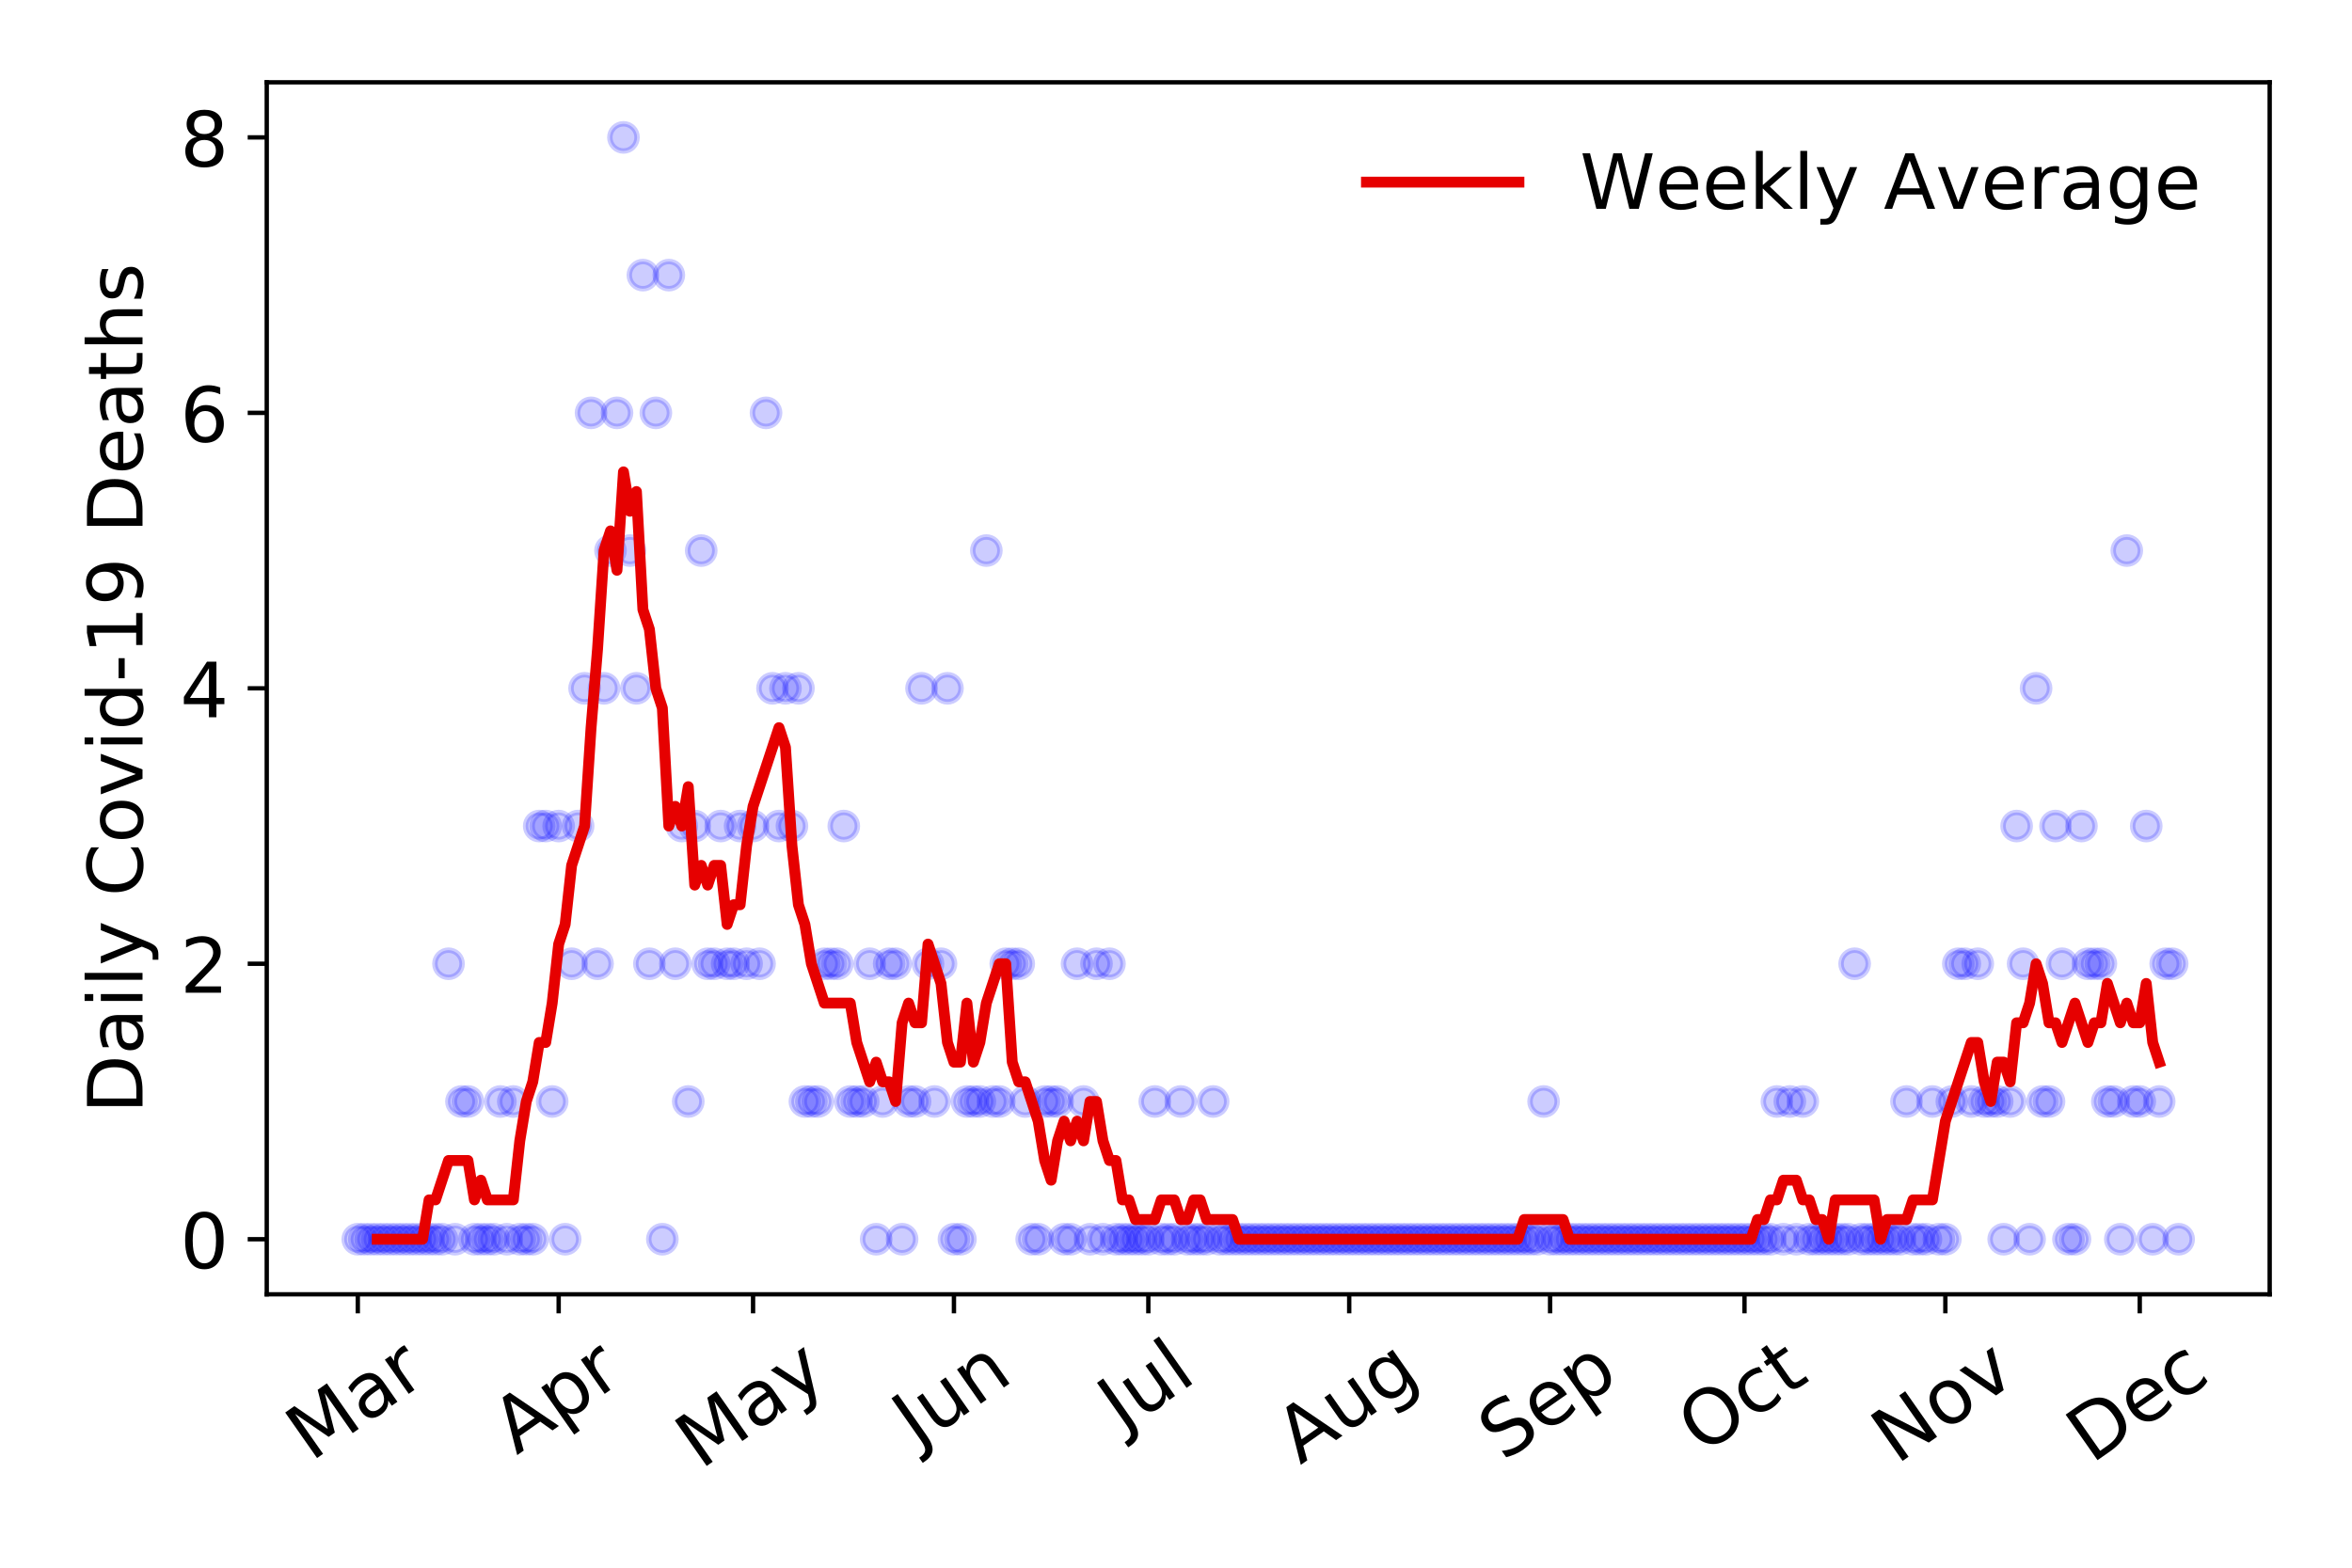 <?xml version="1.0" encoding="utf-8" standalone="no"?>
<!DOCTYPE svg PUBLIC "-//W3C//DTD SVG 1.1//EN"
  "http://www.w3.org/Graphics/SVG/1.1/DTD/svg11.dtd">
<!-- Created with matplotlib (https://matplotlib.org/) -->
<svg height="288pt" version="1.1" viewBox="0 0 432 288" width="432pt" xmlns="http://www.w3.org/2000/svg" xmlns:xlink="http://www.w3.org/1999/xlink">
 <defs>
  <style type="text/css">
*{stroke-linecap:butt;stroke-linejoin:round;}
  </style>
 </defs>
 <g id="figure_1">
  <g id="patch_1">
   <path d="M 0 288 
L 432 288 
L 432 0 
L 0 0 
z
" style="fill:#ffffff;"/>
  </g>
  <g id="axes_1">
   <g id="patch_2">
    <path d="M 48.995 237.778 
L 416.88 237.778 
L 416.88 15.12 
L 48.995 15.12 
z
" style="fill:#ffffff;"/>
   </g>
   <g id="matplotlib.axis_1">
    <g id="xtick_1">
     <g id="line2d_1">
      <defs>
       <path d="M 0 0 
L 0 3.5 
" id="m196477b53e" style="stroke:#000000;stroke-width:0.8;"/>
      </defs>
      <g>
       <use style="stroke:#000000;stroke-width:0.8;" x="65.717" xlink:href="#m196477b53e" y="237.778"/>
      </g>
     </g>
     <g id="text_1">
      <!-- Mar -->
      <defs>
       <path d="M 9.812 72.906 
L 24.516 72.906 
L 43.109 23.297 
L 61.812 72.906 
L 76.516 72.906 
L 76.516 0 
L 66.891 0 
L 66.891 64.016 
L 48.094 14.016 
L 38.188 14.016 
L 19.391 64.016 
L 19.391 0 
L 9.812 0 
z
" id="DejaVuSans-77"/>
       <path d="M 34.281 27.484 
Q 23.391 27.484 19.188 25 
Q 14.984 22.516 14.984 16.5 
Q 14.984 11.719 18.141 8.906 
Q 21.297 6.109 26.703 6.109 
Q 34.188 6.109 38.703 11.406 
Q 43.219 16.703 43.219 25.484 
L 43.219 27.484 
z
M 52.203 31.203 
L 52.203 0 
L 43.219 0 
L 43.219 8.297 
Q 40.141 3.328 35.547 0.953 
Q 30.953 -1.422 24.312 -1.422 
Q 15.922 -1.422 10.953 3.297 
Q 6 8.016 6 15.922 
Q 6 25.141 12.172 29.828 
Q 18.359 34.516 30.609 34.516 
L 43.219 34.516 
L 43.219 35.406 
Q 43.219 41.609 39.141 45 
Q 35.062 48.391 27.688 48.391 
Q 23 48.391 18.547 47.266 
Q 14.109 46.141 10.016 43.891 
L 10.016 52.203 
Q 14.938 54.109 19.578 55.047 
Q 24.219 56 28.609 56 
Q 40.484 56 46.344 49.844 
Q 52.203 43.703 52.203 31.203 
z
" id="DejaVuSans-97"/>
       <path d="M 41.109 46.297 
Q 39.594 47.172 37.812 47.578 
Q 36.031 48 33.891 48 
Q 26.266 48 22.188 43.047 
Q 18.109 38.094 18.109 28.812 
L 18.109 0 
L 9.078 0 
L 9.078 54.688 
L 18.109 54.688 
L 18.109 46.188 
Q 20.953 51.172 25.484 53.578 
Q 30.031 56 36.531 56 
Q 37.453 56 38.578 55.875 
Q 39.703 55.766 41.062 55.516 
z
" id="DejaVuSans-114"/>
      </defs>
      <g transform="translate(57.114 268.643)rotate(-35)scale(0.14 -0.14)">
       <use xlink:href="#DejaVuSans-77"/>
       <use x="86.279" xlink:href="#DejaVuSans-97"/>
       <use x="147.559" xlink:href="#DejaVuSans-114"/>
      </g>
     </g>
    </g>
    <g id="xtick_2">
     <g id="line2d_2">
      <g>
       <use style="stroke:#000000;stroke-width:0.8;" x="102.613" xlink:href="#m196477b53e" y="237.778"/>
      </g>
     </g>
     <g id="text_2">
      <!-- Apr -->
      <defs>
       <path d="M 34.188 63.188 
L 20.797 26.906 
L 47.609 26.906 
z
M 28.609 72.906 
L 39.797 72.906 
L 67.578 0 
L 57.328 0 
L 50.688 18.703 
L 17.828 18.703 
L 11.188 0 
L 0.781 0 
z
" id="DejaVuSans-65"/>
       <path d="M 18.109 8.203 
L 18.109 -20.797 
L 9.078 -20.797 
L 9.078 54.688 
L 18.109 54.688 
L 18.109 46.391 
Q 20.953 51.266 25.266 53.625 
Q 29.594 56 35.594 56 
Q 45.562 56 51.781 48.094 
Q 58.016 40.188 58.016 27.297 
Q 58.016 14.406 51.781 6.484 
Q 45.562 -1.422 35.594 -1.422 
Q 29.594 -1.422 25.266 0.953 
Q 20.953 3.328 18.109 8.203 
z
M 48.688 27.297 
Q 48.688 37.203 44.609 42.844 
Q 40.531 48.484 33.406 48.484 
Q 26.266 48.484 22.188 42.844 
Q 18.109 37.203 18.109 27.297 
Q 18.109 17.391 22.188 11.75 
Q 26.266 6.109 33.406 6.109 
Q 40.531 6.109 44.609 11.75 
Q 48.688 17.391 48.688 27.297 
z
" id="DejaVuSans-112"/>
      </defs>
      <g transform="translate(94.909 267.384)rotate(-35)scale(0.14 -0.14)">
       <use xlink:href="#DejaVuSans-65"/>
       <use x="68.408" xlink:href="#DejaVuSans-112"/>
       <use x="131.885" xlink:href="#DejaVuSans-114"/>
      </g>
     </g>
    </g>
    <g id="xtick_3">
     <g id="line2d_3">
      <g>
       <use style="stroke:#000000;stroke-width:0.8;" x="138.318" xlink:href="#m196477b53e" y="237.778"/>
      </g>
     </g>
     <g id="text_3">
      <!-- May -->
      <defs>
       <path d="M 32.172 -5.078 
Q 28.375 -14.844 24.75 -17.812 
Q 21.141 -20.797 15.094 -20.797 
L 7.906 -20.797 
L 7.906 -13.281 
L 13.188 -13.281 
Q 16.891 -13.281 18.938 -11.516 
Q 21 -9.766 23.484 -3.219 
L 25.094 0.875 
L 2.984 54.688 
L 12.5 54.688 
L 29.594 11.922 
L 46.688 54.688 
L 56.203 54.688 
z
" id="DejaVuSans-121"/>
      </defs>
      <g transform="translate(128.679 270.094)rotate(-35)scale(0.14 -0.14)">
       <use xlink:href="#DejaVuSans-77"/>
       <use x="86.279" xlink:href="#DejaVuSans-97"/>
       <use x="147.559" xlink:href="#DejaVuSans-121"/>
      </g>
     </g>
    </g>
    <g id="xtick_4">
     <g id="line2d_4">
      <g>
       <use style="stroke:#000000;stroke-width:0.8;" x="175.214" xlink:href="#m196477b53e" y="237.778"/>
      </g>
     </g>
     <g id="text_4">
      <!-- Jun -->
      <defs>
       <path d="M 9.812 72.906 
L 19.672 72.906 
L 19.672 5.078 
Q 19.672 -8.109 14.672 -14.062 
Q 9.672 -20.016 -1.422 -20.016 
L -5.172 -20.016 
L -5.172 -11.719 
L -2.094 -11.719 
Q 4.438 -11.719 7.125 -8.047 
Q 9.812 -4.391 9.812 5.078 
z
" id="DejaVuSans-74"/>
       <path d="M 8.5 21.578 
L 8.5 54.688 
L 17.484 54.688 
L 17.484 21.922 
Q 17.484 14.156 20.5 10.266 
Q 23.531 6.391 29.594 6.391 
Q 36.859 6.391 41.078 11.031 
Q 45.312 15.672 45.312 23.688 
L 45.312 54.688 
L 54.297 54.688 
L 54.297 0 
L 45.312 0 
L 45.312 8.406 
Q 42.047 3.422 37.719 1 
Q 33.406 -1.422 27.688 -1.422 
Q 18.266 -1.422 13.375 4.438 
Q 8.5 10.297 8.5 21.578 
z
M 31.109 56 
z
" id="DejaVuSans-117"/>
       <path d="M 54.891 33.016 
L 54.891 0 
L 45.906 0 
L 45.906 32.719 
Q 45.906 40.484 42.875 44.328 
Q 39.844 48.188 33.797 48.188 
Q 26.516 48.188 22.312 43.547 
Q 18.109 38.922 18.109 30.906 
L 18.109 0 
L 9.078 0 
L 9.078 54.688 
L 18.109 54.688 
L 18.109 46.188 
Q 21.344 51.125 25.703 53.562 
Q 30.078 56 35.797 56 
Q 45.219 56 50.047 50.172 
Q 54.891 44.344 54.891 33.016 
z
" id="DejaVuSans-110"/>
      </defs>
      <g transform="translate(168.47 266.039)rotate(-35)scale(0.14 -0.14)">
       <use xlink:href="#DejaVuSans-74"/>
       <use x="29.492" xlink:href="#DejaVuSans-117"/>
       <use x="92.871" xlink:href="#DejaVuSans-110"/>
      </g>
     </g>
    </g>
    <g id="xtick_5">
     <g id="line2d_5">
      <g>
       <use style="stroke:#000000;stroke-width:0.8;" x="210.919" xlink:href="#m196477b53e" y="237.778"/>
      </g>
     </g>
     <g id="text_5">
      <!-- Jul -->
      <defs>
       <path d="M 9.422 75.984 
L 18.406 75.984 
L 18.406 0 
L 9.422 0 
z
" id="DejaVuSans-108"/>
      </defs>
      <g transform="translate(206.216 263.181)rotate(-35)scale(0.14 -0.14)">
       <use xlink:href="#DejaVuSans-74"/>
       <use x="29.492" xlink:href="#DejaVuSans-117"/>
       <use x="92.871" xlink:href="#DejaVuSans-108"/>
      </g>
     </g>
    </g>
    <g id="xtick_6">
     <g id="line2d_6">
      <g>
       <use style="stroke:#000000;stroke-width:0.8;" x="247.815" xlink:href="#m196477b53e" y="237.778"/>
      </g>
     </g>
     <g id="text_6">
      <!-- Aug -->
      <defs>
       <path d="M 45.406 27.984 
Q 45.406 37.75 41.375 43.109 
Q 37.359 48.484 30.078 48.484 
Q 22.859 48.484 18.828 43.109 
Q 14.797 37.75 14.797 27.984 
Q 14.797 18.266 18.828 12.891 
Q 22.859 7.516 30.078 7.516 
Q 37.359 7.516 41.375 12.891 
Q 45.406 18.266 45.406 27.984 
z
M 54.391 6.781 
Q 54.391 -7.172 48.188 -13.984 
Q 42 -20.797 29.203 -20.797 
Q 24.469 -20.797 20.266 -20.094 
Q 16.062 -19.391 12.109 -17.922 
L 12.109 -9.188 
Q 16.062 -11.328 19.922 -12.344 
Q 23.781 -13.375 27.781 -13.375 
Q 36.625 -13.375 41.016 -8.766 
Q 45.406 -4.156 45.406 5.172 
L 45.406 9.625 
Q 42.625 4.781 38.281 2.391 
Q 33.938 0 27.875 0 
Q 17.828 0 11.672 7.656 
Q 5.516 15.328 5.516 27.984 
Q 5.516 40.672 11.672 48.328 
Q 17.828 56 27.875 56 
Q 33.938 56 38.281 53.609 
Q 42.625 51.219 45.406 46.391 
L 45.406 54.688 
L 54.391 54.688 
z
" id="DejaVuSans-103"/>
      </defs>
      <g transform="translate(238.834 269.172)rotate(-35)scale(0.14 -0.14)">
       <use xlink:href="#DejaVuSans-65"/>
       <use x="68.408" xlink:href="#DejaVuSans-117"/>
       <use x="131.787" xlink:href="#DejaVuSans-103"/>
      </g>
     </g>
    </g>
    <g id="xtick_7">
     <g id="line2d_7">
      <g>
       <use style="stroke:#000000;stroke-width:0.8;" x="284.71" xlink:href="#m196477b53e" y="237.778"/>
      </g>
     </g>
     <g id="text_7">
      <!-- Sep -->
      <defs>
       <path d="M 53.516 70.516 
L 53.516 60.891 
Q 47.906 63.578 42.922 64.891 
Q 37.938 66.219 33.297 66.219 
Q 25.25 66.219 20.875 63.094 
Q 16.5 59.969 16.5 54.203 
Q 16.5 49.359 19.406 46.891 
Q 22.312 44.438 30.422 42.922 
L 36.375 41.703 
Q 47.406 39.594 52.656 34.297 
Q 57.906 29 57.906 20.125 
Q 57.906 9.516 50.797 4.047 
Q 43.703 -1.422 29.984 -1.422 
Q 24.812 -1.422 18.969 -0.25 
Q 13.141 0.922 6.891 3.219 
L 6.891 13.375 
Q 12.891 10.016 18.656 8.297 
Q 24.422 6.594 29.984 6.594 
Q 38.422 6.594 43.016 9.906 
Q 47.609 13.234 47.609 19.391 
Q 47.609 24.75 44.312 27.781 
Q 41.016 30.812 33.5 32.328 
L 27.484 33.5 
Q 16.453 35.688 11.516 40.375 
Q 6.594 45.062 6.594 53.422 
Q 6.594 63.094 13.406 68.656 
Q 20.219 74.219 32.172 74.219 
Q 37.312 74.219 42.625 73.281 
Q 47.953 72.359 53.516 70.516 
z
" id="DejaVuSans-83"/>
       <path d="M 56.203 29.594 
L 56.203 25.203 
L 14.891 25.203 
Q 15.484 15.922 20.484 11.062 
Q 25.484 6.203 34.422 6.203 
Q 39.594 6.203 44.453 7.469 
Q 49.312 8.734 54.109 11.281 
L 54.109 2.781 
Q 49.266 0.734 44.188 -0.344 
Q 39.109 -1.422 33.891 -1.422 
Q 20.797 -1.422 13.156 6.188 
Q 5.516 13.812 5.516 26.812 
Q 5.516 40.234 12.766 48.109 
Q 20.016 56 32.328 56 
Q 43.359 56 49.781 48.891 
Q 56.203 41.797 56.203 29.594 
z
M 47.219 32.234 
Q 47.125 39.594 43.094 43.984 
Q 39.062 48.391 32.422 48.391 
Q 24.906 48.391 20.391 44.141 
Q 15.875 39.891 15.188 32.172 
z
" id="DejaVuSans-101"/>
      </defs>
      <g transform="translate(276.117 268.629)rotate(-35)scale(0.14 -0.14)">
       <use xlink:href="#DejaVuSans-83"/>
       <use x="63.477" xlink:href="#DejaVuSans-101"/>
       <use x="125" xlink:href="#DejaVuSans-112"/>
      </g>
     </g>
    </g>
    <g id="xtick_8">
     <g id="line2d_8">
      <g>
       <use style="stroke:#000000;stroke-width:0.8;" x="320.416" xlink:href="#m196477b53e" y="237.778"/>
      </g>
     </g>
     <g id="text_8">
      <!-- Oct -->
      <defs>
       <path d="M 39.406 66.219 
Q 28.656 66.219 22.328 58.203 
Q 16.016 50.203 16.016 36.375 
Q 16.016 22.609 22.328 14.594 
Q 28.656 6.594 39.406 6.594 
Q 50.141 6.594 56.422 14.594 
Q 62.703 22.609 62.703 36.375 
Q 62.703 50.203 56.422 58.203 
Q 50.141 66.219 39.406 66.219 
z
M 39.406 74.219 
Q 54.734 74.219 63.906 63.938 
Q 73.094 53.656 73.094 36.375 
Q 73.094 19.141 63.906 8.859 
Q 54.734 -1.422 39.406 -1.422 
Q 24.031 -1.422 14.812 8.828 
Q 5.609 19.094 5.609 36.375 
Q 5.609 53.656 14.812 63.938 
Q 24.031 74.219 39.406 74.219 
z
" id="DejaVuSans-79"/>
       <path d="M 48.781 52.594 
L 48.781 44.188 
Q 44.969 46.297 41.141 47.344 
Q 37.312 48.391 33.406 48.391 
Q 24.656 48.391 19.812 42.844 
Q 14.984 37.312 14.984 27.297 
Q 14.984 17.281 19.812 11.734 
Q 24.656 6.203 33.406 6.203 
Q 37.312 6.203 41.141 7.25 
Q 44.969 8.297 48.781 10.406 
L 48.781 2.094 
Q 45.016 0.344 40.984 -0.531 
Q 36.969 -1.422 32.422 -1.422 
Q 20.062 -1.422 12.781 6.344 
Q 5.516 14.109 5.516 27.297 
Q 5.516 40.672 12.859 48.328 
Q 20.219 56 33.016 56 
Q 37.156 56 41.109 55.141 
Q 45.062 54.297 48.781 52.594 
z
" id="DejaVuSans-99"/>
       <path d="M 18.312 70.219 
L 18.312 54.688 
L 36.812 54.688 
L 36.812 47.703 
L 18.312 47.703 
L 18.312 18.016 
Q 18.312 11.328 20.141 9.422 
Q 21.969 7.516 27.594 7.516 
L 36.812 7.516 
L 36.812 0 
L 27.594 0 
Q 17.188 0 13.234 3.875 
Q 9.281 7.766 9.281 18.016 
L 9.281 47.703 
L 2.688 47.703 
L 2.688 54.688 
L 9.281 54.688 
L 9.281 70.219 
z
" id="DejaVuSans-116"/>
      </defs>
      <g transform="translate(312.717 267.377)rotate(-35)scale(0.14 -0.14)">
       <use xlink:href="#DejaVuSans-79"/>
       <use x="78.711" xlink:href="#DejaVuSans-99"/>
       <use x="133.691" xlink:href="#DejaVuSans-116"/>
      </g>
     </g>
    </g>
    <g id="xtick_9">
     <g id="line2d_9">
      <g>
       <use style="stroke:#000000;stroke-width:0.8;" x="357.311" xlink:href="#m196477b53e" y="237.778"/>
      </g>
     </g>
     <g id="text_9">
      <!-- Nov -->
      <defs>
       <path d="M 9.812 72.906 
L 23.094 72.906 
L 55.422 11.922 
L 55.422 72.906 
L 64.984 72.906 
L 64.984 0 
L 51.703 0 
L 19.391 60.984 
L 19.391 0 
L 9.812 0 
z
" id="DejaVuSans-78"/>
       <path d="M 30.609 48.391 
Q 23.391 48.391 19.188 42.75 
Q 14.984 37.109 14.984 27.297 
Q 14.984 17.484 19.156 11.844 
Q 23.344 6.203 30.609 6.203 
Q 37.797 6.203 41.984 11.859 
Q 46.188 17.531 46.188 27.297 
Q 46.188 37.016 41.984 42.703 
Q 37.797 48.391 30.609 48.391 
z
M 30.609 56 
Q 42.328 56 49.016 48.375 
Q 55.719 40.766 55.719 27.297 
Q 55.719 13.875 49.016 6.219 
Q 42.328 -1.422 30.609 -1.422 
Q 18.844 -1.422 12.172 6.219 
Q 5.516 13.875 5.516 27.297 
Q 5.516 40.766 12.172 48.375 
Q 18.844 56 30.609 56 
z
" id="DejaVuSans-111"/>
       <path d="M 2.984 54.688 
L 12.5 54.688 
L 29.594 8.797 
L 46.688 54.688 
L 56.203 54.688 
L 35.688 0 
L 23.484 0 
z
" id="DejaVuSans-118"/>
      </defs>
      <g transform="translate(348.335 269.166)rotate(-35)scale(0.14 -0.14)">
       <use xlink:href="#DejaVuSans-78"/>
       <use x="74.805" xlink:href="#DejaVuSans-111"/>
       <use x="135.986" xlink:href="#DejaVuSans-118"/>
      </g>
     </g>
    </g>
    <g id="xtick_10">
     <g id="line2d_10">
      <g>
       <use style="stroke:#000000;stroke-width:0.8;" x="393.017" xlink:href="#m196477b53e" y="237.778"/>
      </g>
     </g>
     <g id="text_10">
      <!-- Dec -->
      <defs>
       <path d="M 19.672 64.797 
L 19.672 8.109 
L 31.594 8.109 
Q 46.688 8.109 53.688 14.938 
Q 60.688 21.781 60.688 36.531 
Q 60.688 51.172 53.688 57.984 
Q 46.688 64.797 31.594 64.797 
z
M 9.812 72.906 
L 30.078 72.906 
Q 51.266 72.906 61.172 64.094 
Q 71.094 55.281 71.094 36.531 
Q 71.094 17.672 61.125 8.828 
Q 51.172 0 30.078 0 
L 9.812 0 
z
" id="DejaVuSans-68"/>
      </defs>
      <g transform="translate(384.136 269.032)rotate(-35)scale(0.14 -0.14)">
       <use xlink:href="#DejaVuSans-68"/>
       <use x="77.002" xlink:href="#DejaVuSans-101"/>
       <use x="138.525" xlink:href="#DejaVuSans-99"/>
      </g>
     </g>
    </g>
   </g>
   <g id="matplotlib.axis_2">
    <g id="ytick_1">
     <g id="line2d_11">
      <defs>
       <path d="M 0 0 
L -3.5 0 
" id="m1f76175a9d" style="stroke:#000000;stroke-width:0.8;"/>
      </defs>
      <g>
       <use style="stroke:#000000;stroke-width:0.8;" x="48.995" xlink:href="#m1f76175a9d" y="227.657"/>
      </g>
     </g>
     <g id="text_11">
      <!-- 0 -->
      <defs>
       <path d="M 31.781 66.406 
Q 24.172 66.406 20.328 58.906 
Q 16.5 51.422 16.5 36.375 
Q 16.5 21.391 20.328 13.891 
Q 24.172 6.391 31.781 6.391 
Q 39.453 6.391 43.281 13.891 
Q 47.125 21.391 47.125 36.375 
Q 47.125 51.422 43.281 58.906 
Q 39.453 66.406 31.781 66.406 
z
M 31.781 74.219 
Q 44.047 74.219 50.516 64.516 
Q 56.984 54.828 56.984 36.375 
Q 56.984 17.969 50.516 8.266 
Q 44.047 -1.422 31.781 -1.422 
Q 19.531 -1.422 13.062 8.266 
Q 6.594 17.969 6.594 36.375 
Q 6.594 54.828 13.062 64.516 
Q 19.531 74.219 31.781 74.219 
z
" id="DejaVuSans-48"/>
      </defs>
      <g transform="translate(33.087 232.976)scale(0.14 -0.14)">
       <use xlink:href="#DejaVuSans-48"/>
      </g>
     </g>
    </g>
    <g id="ytick_2">
     <g id="line2d_12">
      <g>
       <use style="stroke:#000000;stroke-width:0.8;" x="48.995" xlink:href="#m1f76175a9d" y="177.053"/>
      </g>
     </g>
     <g id="text_12">
      <!-- 2 -->
      <defs>
       <path d="M 19.188 8.297 
L 53.609 8.297 
L 53.609 0 
L 7.328 0 
L 7.328 8.297 
Q 12.938 14.109 22.625 23.891 
Q 32.328 33.688 34.812 36.531 
Q 39.547 41.844 41.422 45.531 
Q 43.312 49.219 43.312 52.781 
Q 43.312 58.594 39.234 62.25 
Q 35.156 65.922 28.609 65.922 
Q 23.969 65.922 18.812 64.312 
Q 13.672 62.703 7.812 59.422 
L 7.812 69.391 
Q 13.766 71.781 18.938 73 
Q 24.125 74.219 28.422 74.219 
Q 39.75 74.219 46.484 68.547 
Q 53.219 62.891 53.219 53.422 
Q 53.219 48.922 51.531 44.891 
Q 49.859 40.875 45.406 35.406 
Q 44.188 33.984 37.641 27.219 
Q 31.109 20.453 19.188 8.297 
z
" id="DejaVuSans-50"/>
      </defs>
      <g transform="translate(33.087 182.372)scale(0.14 -0.14)">
       <use xlink:href="#DejaVuSans-50"/>
      </g>
     </g>
    </g>
    <g id="ytick_3">
     <g id="line2d_13">
      <g>
       <use style="stroke:#000000;stroke-width:0.8;" x="48.995" xlink:href="#m1f76175a9d" y="126.449"/>
      </g>
     </g>
     <g id="text_13">
      <!-- 4 -->
      <defs>
       <path d="M 37.797 64.312 
L 12.891 25.391 
L 37.797 25.391 
z
M 35.203 72.906 
L 47.609 72.906 
L 47.609 25.391 
L 58.016 25.391 
L 58.016 17.188 
L 47.609 17.188 
L 47.609 0 
L 37.797 0 
L 37.797 17.188 
L 4.891 17.188 
L 4.891 26.703 
z
" id="DejaVuSans-52"/>
      </defs>
      <g transform="translate(33.087 131.768)scale(0.14 -0.14)">
       <use xlink:href="#DejaVuSans-52"/>
      </g>
     </g>
    </g>
    <g id="ytick_4">
     <g id="line2d_14">
      <g>
       <use style="stroke:#000000;stroke-width:0.8;" x="48.995" xlink:href="#m1f76175a9d" y="75.845"/>
      </g>
     </g>
     <g id="text_14">
      <!-- 6 -->
      <defs>
       <path d="M 33.016 40.375 
Q 26.375 40.375 22.484 35.828 
Q 18.609 31.297 18.609 23.391 
Q 18.609 15.531 22.484 10.953 
Q 26.375 6.391 33.016 6.391 
Q 39.656 6.391 43.531 10.953 
Q 47.406 15.531 47.406 23.391 
Q 47.406 31.297 43.531 35.828 
Q 39.656 40.375 33.016 40.375 
z
M 52.594 71.297 
L 52.594 62.312 
Q 48.875 64.062 45.094 64.984 
Q 41.312 65.922 37.594 65.922 
Q 27.828 65.922 22.672 59.328 
Q 17.531 52.734 16.797 39.406 
Q 19.672 43.656 24.016 45.922 
Q 28.375 48.188 33.594 48.188 
Q 44.578 48.188 50.953 41.516 
Q 57.328 34.859 57.328 23.391 
Q 57.328 12.156 50.688 5.359 
Q 44.047 -1.422 33.016 -1.422 
Q 20.359 -1.422 13.672 8.266 
Q 6.984 17.969 6.984 36.375 
Q 6.984 53.656 15.188 63.938 
Q 23.391 74.219 37.203 74.219 
Q 40.922 74.219 44.703 73.484 
Q 48.484 72.75 52.594 71.297 
z
" id="DejaVuSans-54"/>
      </defs>
      <g transform="translate(33.087 81.164)scale(0.14 -0.14)">
       <use xlink:href="#DejaVuSans-54"/>
      </g>
     </g>
    </g>
    <g id="ytick_5">
     <g id="line2d_15">
      <g>
       <use style="stroke:#000000;stroke-width:0.8;" x="48.995" xlink:href="#m1f76175a9d" y="25.241"/>
      </g>
     </g>
     <g id="text_15">
      <!-- 8 -->
      <defs>
       <path d="M 31.781 34.625 
Q 24.75 34.625 20.719 30.859 
Q 16.703 27.094 16.703 20.516 
Q 16.703 13.922 20.719 10.156 
Q 24.75 6.391 31.781 6.391 
Q 38.812 6.391 42.859 10.172 
Q 46.922 13.969 46.922 20.516 
Q 46.922 27.094 42.891 30.859 
Q 38.875 34.625 31.781 34.625 
z
M 21.922 38.812 
Q 15.578 40.375 12.031 44.719 
Q 8.5 49.078 8.5 55.328 
Q 8.5 64.062 14.719 69.141 
Q 20.953 74.219 31.781 74.219 
Q 42.672 74.219 48.875 69.141 
Q 55.078 64.062 55.078 55.328 
Q 55.078 49.078 51.531 44.719 
Q 48 40.375 41.703 38.812 
Q 48.828 37.156 52.797 32.312 
Q 56.781 27.484 56.781 20.516 
Q 56.781 9.906 50.312 4.234 
Q 43.844 -1.422 31.781 -1.422 
Q 19.734 -1.422 13.25 4.234 
Q 6.781 9.906 6.781 20.516 
Q 6.781 27.484 10.781 32.312 
Q 14.797 37.156 21.922 38.812 
z
M 18.312 54.391 
Q 18.312 48.734 21.844 45.562 
Q 25.391 42.391 31.781 42.391 
Q 38.141 42.391 41.719 45.562 
Q 45.312 48.734 45.312 54.391 
Q 45.312 60.062 41.719 63.234 
Q 38.141 66.406 31.781 66.406 
Q 25.391 66.406 21.844 63.234 
Q 18.312 60.062 18.312 54.391 
z
" id="DejaVuSans-56"/>
      </defs>
      <g transform="translate(33.087 30.56)scale(0.14 -0.14)">
       <use xlink:href="#DejaVuSans-56"/>
      </g>
     </g>
    </g>
    <g id="text_16">
     <!-- Daily Covid-19 Deaths -->
     <defs>
      <path d="M 9.422 54.688 
L 18.406 54.688 
L 18.406 0 
L 9.422 0 
z
M 9.422 75.984 
L 18.406 75.984 
L 18.406 64.594 
L 9.422 64.594 
z
" id="DejaVuSans-105"/>
      <path id="DejaVuSans-32"/>
      <path d="M 64.406 67.281 
L 64.406 56.891 
Q 59.422 61.531 53.781 63.812 
Q 48.141 66.109 41.797 66.109 
Q 29.297 66.109 22.656 58.469 
Q 16.016 50.828 16.016 36.375 
Q 16.016 21.969 22.656 14.328 
Q 29.297 6.688 41.797 6.688 
Q 48.141 6.688 53.781 8.984 
Q 59.422 11.281 64.406 15.922 
L 64.406 5.609 
Q 59.234 2.094 53.438 0.328 
Q 47.656 -1.422 41.219 -1.422 
Q 24.656 -1.422 15.125 8.703 
Q 5.609 18.844 5.609 36.375 
Q 5.609 53.953 15.125 64.078 
Q 24.656 74.219 41.219 74.219 
Q 47.75 74.219 53.531 72.484 
Q 59.328 70.75 64.406 67.281 
z
" id="DejaVuSans-67"/>
      <path d="M 45.406 46.391 
L 45.406 75.984 
L 54.391 75.984 
L 54.391 0 
L 45.406 0 
L 45.406 8.203 
Q 42.578 3.328 38.25 0.953 
Q 33.938 -1.422 27.875 -1.422 
Q 17.969 -1.422 11.734 6.484 
Q 5.516 14.406 5.516 27.297 
Q 5.516 40.188 11.734 48.094 
Q 17.969 56 27.875 56 
Q 33.938 56 38.25 53.625 
Q 42.578 51.266 45.406 46.391 
z
M 14.797 27.297 
Q 14.797 17.391 18.875 11.75 
Q 22.953 6.109 30.078 6.109 
Q 37.203 6.109 41.297 11.75 
Q 45.406 17.391 45.406 27.297 
Q 45.406 37.203 41.297 42.844 
Q 37.203 48.484 30.078 48.484 
Q 22.953 48.484 18.875 42.844 
Q 14.797 37.203 14.797 27.297 
z
" id="DejaVuSans-100"/>
      <path d="M 4.891 31.391 
L 31.203 31.391 
L 31.203 23.391 
L 4.891 23.391 
z
" id="DejaVuSans-45"/>
      <path d="M 12.406 8.297 
L 28.516 8.297 
L 28.516 63.922 
L 10.984 60.406 
L 10.984 69.391 
L 28.422 72.906 
L 38.281 72.906 
L 38.281 8.297 
L 54.391 8.297 
L 54.391 0 
L 12.406 0 
z
" id="DejaVuSans-49"/>
      <path d="M 10.984 1.516 
L 10.984 10.5 
Q 14.703 8.734 18.5 7.812 
Q 22.312 6.891 25.984 6.891 
Q 35.75 6.891 40.891 13.453 
Q 46.047 20.016 46.781 33.406 
Q 43.953 29.203 39.594 26.953 
Q 35.25 24.703 29.984 24.703 
Q 19.047 24.703 12.672 31.312 
Q 6.297 37.938 6.297 49.422 
Q 6.297 60.641 12.938 67.422 
Q 19.578 74.219 30.609 74.219 
Q 43.266 74.219 49.922 64.516 
Q 56.594 54.828 56.594 36.375 
Q 56.594 19.141 48.406 8.859 
Q 40.234 -1.422 26.422 -1.422 
Q 22.703 -1.422 18.891 -0.688 
Q 15.094 0.047 10.984 1.516 
z
M 30.609 32.422 
Q 37.25 32.422 41.125 36.953 
Q 45.016 41.5 45.016 49.422 
Q 45.016 57.281 41.125 61.844 
Q 37.25 66.406 30.609 66.406 
Q 23.969 66.406 20.094 61.844 
Q 16.219 57.281 16.219 49.422 
Q 16.219 41.5 20.094 36.953 
Q 23.969 32.422 30.609 32.422 
z
" id="DejaVuSans-57"/>
      <path d="M 54.891 33.016 
L 54.891 0 
L 45.906 0 
L 45.906 32.719 
Q 45.906 40.484 42.875 44.328 
Q 39.844 48.188 33.797 48.188 
Q 26.516 48.188 22.312 43.547 
Q 18.109 38.922 18.109 30.906 
L 18.109 0 
L 9.078 0 
L 9.078 75.984 
L 18.109 75.984 
L 18.109 46.188 
Q 21.344 51.125 25.703 53.562 
Q 30.078 56 35.797 56 
Q 45.219 56 50.047 50.172 
Q 54.891 44.344 54.891 33.016 
z
" id="DejaVuSans-104"/>
      <path d="M 44.281 53.078 
L 44.281 44.578 
Q 40.484 46.531 36.375 47.5 
Q 32.281 48.484 27.875 48.484 
Q 21.188 48.484 17.844 46.438 
Q 14.5 44.391 14.5 40.281 
Q 14.5 37.156 16.891 35.375 
Q 19.281 33.594 26.516 31.984 
L 29.594 31.297 
Q 39.156 29.25 43.188 25.516 
Q 47.219 21.781 47.219 15.094 
Q 47.219 7.469 41.188 3.016 
Q 35.156 -1.422 24.609 -1.422 
Q 20.219 -1.422 15.453 -0.562 
Q 10.688 0.297 5.422 2 
L 5.422 11.281 
Q 10.406 8.688 15.234 7.391 
Q 20.062 6.109 24.812 6.109 
Q 31.156 6.109 34.562 8.281 
Q 37.984 10.453 37.984 14.406 
Q 37.984 18.062 35.516 20.016 
Q 33.062 21.969 24.703 23.781 
L 21.578 24.516 
Q 13.234 26.266 9.516 29.906 
Q 5.812 33.547 5.812 39.891 
Q 5.812 47.609 11.281 51.797 
Q 16.75 56 26.812 56 
Q 31.781 56 36.172 55.266 
Q 40.578 54.547 44.281 53.078 
z
" id="DejaVuSans-115"/>
     </defs>
     <g transform="translate(26.176 204.56)rotate(-90)scale(0.14 -0.14)">
      <use xlink:href="#DejaVuSans-68"/>
      <use x="77.002" xlink:href="#DejaVuSans-97"/>
      <use x="138.281" xlink:href="#DejaVuSans-105"/>
      <use x="166.064" xlink:href="#DejaVuSans-108"/>
      <use x="193.848" xlink:href="#DejaVuSans-121"/>
      <use x="253.027" xlink:href="#DejaVuSans-32"/>
      <use x="284.814" xlink:href="#DejaVuSans-67"/>
      <use x="354.639" xlink:href="#DejaVuSans-111"/>
      <use x="415.82" xlink:href="#DejaVuSans-118"/>
      <use x="475" xlink:href="#DejaVuSans-105"/>
      <use x="502.783" xlink:href="#DejaVuSans-100"/>
      <use x="566.26" xlink:href="#DejaVuSans-45"/>
      <use x="602.344" xlink:href="#DejaVuSans-49"/>
      <use x="665.967" xlink:href="#DejaVuSans-57"/>
      <use x="729.59" xlink:href="#DejaVuSans-32"/>
      <use x="761.377" xlink:href="#DejaVuSans-68"/>
      <use x="838.379" xlink:href="#DejaVuSans-101"/>
      <use x="899.902" xlink:href="#DejaVuSans-97"/>
      <use x="961.182" xlink:href="#DejaVuSans-116"/>
      <use x="1000.391" xlink:href="#DejaVuSans-104"/>
      <use x="1063.77" xlink:href="#DejaVuSans-115"/>
     </g>
    </g>
   </g>
   <g id="line2d_16">
    <defs>
     <path d="M 0 2.5 
C 0.663 2.5 1.299 2.237 1.768 1.768 
C 2.237 1.299 2.5 0.663 2.5 0 
C 2.5 -0.663 2.237 -1.299 1.768 -1.768 
C 1.299 -2.237 0.663 -2.5 0 -2.5 
C -0.663 -2.5 -1.299 -2.237 -1.768 -1.768 
C -2.237 -1.299 -2.5 -0.663 -2.5 0 
C -2.5 0.663 -2.237 1.299 -1.768 1.768 
C -1.299 2.237 -0.663 2.5 0 2.5 
z
" id="mce8643bd49" style="stroke:#0000ff;stroke-opacity:0.2;"/>
    </defs>
    <g clip-path="url(#pf80c56f55c)">
     <use style="fill:#0000ff;fill-opacity:0.2;stroke:#0000ff;stroke-opacity:0.2;" x="65.717" xlink:href="#mce8643bd49" y="227.657"/>
     <use style="fill:#0000ff;fill-opacity:0.2;stroke:#0000ff;stroke-opacity:0.2;" x="66.907" xlink:href="#mce8643bd49" y="227.657"/>
     <use style="fill:#0000ff;fill-opacity:0.2;stroke:#0000ff;stroke-opacity:0.2;" x="68.097" xlink:href="#mce8643bd49" y="227.657"/>
     <use style="fill:#0000ff;fill-opacity:0.2;stroke:#0000ff;stroke-opacity:0.2;" x="69.288" xlink:href="#mce8643bd49" y="227.657"/>
     <use style="fill:#0000ff;fill-opacity:0.2;stroke:#0000ff;stroke-opacity:0.2;" x="70.478" xlink:href="#mce8643bd49" y="227.657"/>
     <use style="fill:#0000ff;fill-opacity:0.2;stroke:#0000ff;stroke-opacity:0.2;" x="71.668" xlink:href="#mce8643bd49" y="227.657"/>
     <use style="fill:#0000ff;fill-opacity:0.2;stroke:#0000ff;stroke-opacity:0.2;" x="72.858" xlink:href="#mce8643bd49" y="227.657"/>
     <use style="fill:#0000ff;fill-opacity:0.2;stroke:#0000ff;stroke-opacity:0.2;" x="74.048" xlink:href="#mce8643bd49" y="227.657"/>
     <use style="fill:#0000ff;fill-opacity:0.2;stroke:#0000ff;stroke-opacity:0.2;" x="75.238" xlink:href="#mce8643bd49" y="227.657"/>
     <use style="fill:#0000ff;fill-opacity:0.2;stroke:#0000ff;stroke-opacity:0.2;" x="76.429" xlink:href="#mce8643bd49" y="227.657"/>
     <use style="fill:#0000ff;fill-opacity:0.2;stroke:#0000ff;stroke-opacity:0.2;" x="77.619" xlink:href="#mce8643bd49" y="227.657"/>
     <use style="fill:#0000ff;fill-opacity:0.2;stroke:#0000ff;stroke-opacity:0.2;" x="78.809" xlink:href="#mce8643bd49" y="227.657"/>
     <use style="fill:#0000ff;fill-opacity:0.2;stroke:#0000ff;stroke-opacity:0.2;" x="79.999" xlink:href="#mce8643bd49" y="227.657"/>
     <use style="fill:#0000ff;fill-opacity:0.2;stroke:#0000ff;stroke-opacity:0.2;" x="81.189" xlink:href="#mce8643bd49" y="227.657"/>
     <use style="fill:#0000ff;fill-opacity:0.2;stroke:#0000ff;stroke-opacity:0.2;" x="82.38" xlink:href="#mce8643bd49" y="177.053"/>
     <use style="fill:#0000ff;fill-opacity:0.2;stroke:#0000ff;stroke-opacity:0.2;" x="83.57" xlink:href="#mce8643bd49" y="227.657"/>
     <use style="fill:#0000ff;fill-opacity:0.2;stroke:#0000ff;stroke-opacity:0.2;" x="84.76" xlink:href="#mce8643bd49" y="202.355"/>
     <use style="fill:#0000ff;fill-opacity:0.2;stroke:#0000ff;stroke-opacity:0.2;" x="85.95" xlink:href="#mce8643bd49" y="202.355"/>
     <use style="fill:#0000ff;fill-opacity:0.2;stroke:#0000ff;stroke-opacity:0.2;" x="87.14" xlink:href="#mce8643bd49" y="227.657"/>
     <use style="fill:#0000ff;fill-opacity:0.2;stroke:#0000ff;stroke-opacity:0.2;" x="88.33" xlink:href="#mce8643bd49" y="227.657"/>
     <use style="fill:#0000ff;fill-opacity:0.2;stroke:#0000ff;stroke-opacity:0.2;" x="89.521" xlink:href="#mce8643bd49" y="227.657"/>
     <use style="fill:#0000ff;fill-opacity:0.2;stroke:#0000ff;stroke-opacity:0.2;" x="90.711" xlink:href="#mce8643bd49" y="227.657"/>
     <use style="fill:#0000ff;fill-opacity:0.2;stroke:#0000ff;stroke-opacity:0.2;" x="91.901" xlink:href="#mce8643bd49" y="202.355"/>
     <use style="fill:#0000ff;fill-opacity:0.2;stroke:#0000ff;stroke-opacity:0.2;" x="93.091" xlink:href="#mce8643bd49" y="227.657"/>
     <use style="fill:#0000ff;fill-opacity:0.2;stroke:#0000ff;stroke-opacity:0.2;" x="94.281" xlink:href="#mce8643bd49" y="202.355"/>
     <use style="fill:#0000ff;fill-opacity:0.2;stroke:#0000ff;stroke-opacity:0.2;" x="95.472" xlink:href="#mce8643bd49" y="227.657"/>
     <use style="fill:#0000ff;fill-opacity:0.2;stroke:#0000ff;stroke-opacity:0.2;" x="96.662" xlink:href="#mce8643bd49" y="227.657"/>
     <use style="fill:#0000ff;fill-opacity:0.2;stroke:#0000ff;stroke-opacity:0.2;" x="97.852" xlink:href="#mce8643bd49" y="227.657"/>
     <use style="fill:#0000ff;fill-opacity:0.2;stroke:#0000ff;stroke-opacity:0.2;" x="99.042" xlink:href="#mce8643bd49" y="151.751"/>
     <use style="fill:#0000ff;fill-opacity:0.2;stroke:#0000ff;stroke-opacity:0.2;" x="100.232" xlink:href="#mce8643bd49" y="151.751"/>
     <use style="fill:#0000ff;fill-opacity:0.2;stroke:#0000ff;stroke-opacity:0.2;" x="101.422" xlink:href="#mce8643bd49" y="202.355"/>
     <use style="fill:#0000ff;fill-opacity:0.2;stroke:#0000ff;stroke-opacity:0.2;" x="102.613" xlink:href="#mce8643bd49" y="151.751"/>
     <use style="fill:#0000ff;fill-opacity:0.2;stroke:#0000ff;stroke-opacity:0.2;" x="103.803" xlink:href="#mce8643bd49" y="227.657"/>
     <use style="fill:#0000ff;fill-opacity:0.2;stroke:#0000ff;stroke-opacity:0.2;" x="104.993" xlink:href="#mce8643bd49" y="177.053"/>
     <use style="fill:#0000ff;fill-opacity:0.2;stroke:#0000ff;stroke-opacity:0.2;" x="106.183" xlink:href="#mce8643bd49" y="151.751"/>
     <use style="fill:#0000ff;fill-opacity:0.2;stroke:#0000ff;stroke-opacity:0.2;" x="107.373" xlink:href="#mce8643bd49" y="126.449"/>
     <use style="fill:#0000ff;fill-opacity:0.2;stroke:#0000ff;stroke-opacity:0.2;" x="108.564" xlink:href="#mce8643bd49" y="75.845"/>
     <use style="fill:#0000ff;fill-opacity:0.2;stroke:#0000ff;stroke-opacity:0.2;" x="109.754" xlink:href="#mce8643bd49" y="177.053"/>
     <use style="fill:#0000ff;fill-opacity:0.2;stroke:#0000ff;stroke-opacity:0.2;" x="110.944" xlink:href="#mce8643bd49" y="126.449"/>
     <use style="fill:#0000ff;fill-opacity:0.2;stroke:#0000ff;stroke-opacity:0.2;" x="112.134" xlink:href="#mce8643bd49" y="101.147"/>
     <use style="fill:#0000ff;fill-opacity:0.2;stroke:#0000ff;stroke-opacity:0.2;" x="113.324" xlink:href="#mce8643bd49" y="75.845"/>
     <use style="fill:#0000ff;fill-opacity:0.2;stroke:#0000ff;stroke-opacity:0.2;" x="114.514" xlink:href="#mce8643bd49" y="25.241"/>
     <use style="fill:#0000ff;fill-opacity:0.2;stroke:#0000ff;stroke-opacity:0.2;" x="115.705" xlink:href="#mce8643bd49" y="101.147"/>
     <use style="fill:#0000ff;fill-opacity:0.2;stroke:#0000ff;stroke-opacity:0.2;" x="116.895" xlink:href="#mce8643bd49" y="126.449"/>
     <use style="fill:#0000ff;fill-opacity:0.2;stroke:#0000ff;stroke-opacity:0.2;" x="118.085" xlink:href="#mce8643bd49" y="50.543"/>
     <use style="fill:#0000ff;fill-opacity:0.2;stroke:#0000ff;stroke-opacity:0.2;" x="119.275" xlink:href="#mce8643bd49" y="177.053"/>
     <use style="fill:#0000ff;fill-opacity:0.2;stroke:#0000ff;stroke-opacity:0.2;" x="120.465" xlink:href="#mce8643bd49" y="75.845"/>
     <use style="fill:#0000ff;fill-opacity:0.2;stroke:#0000ff;stroke-opacity:0.2;" x="121.656" xlink:href="#mce8643bd49" y="227.657"/>
     <use style="fill:#0000ff;fill-opacity:0.2;stroke:#0000ff;stroke-opacity:0.2;" x="122.846" xlink:href="#mce8643bd49" y="50.543"/>
     <use style="fill:#0000ff;fill-opacity:0.2;stroke:#0000ff;stroke-opacity:0.2;" x="124.036" xlink:href="#mce8643bd49" y="177.053"/>
     <use style="fill:#0000ff;fill-opacity:0.2;stroke:#0000ff;stroke-opacity:0.2;" x="125.226" xlink:href="#mce8643bd49" y="151.751"/>
     <use style="fill:#0000ff;fill-opacity:0.2;stroke:#0000ff;stroke-opacity:0.2;" x="126.416" xlink:href="#mce8643bd49" y="202.355"/>
     <use style="fill:#0000ff;fill-opacity:0.2;stroke:#0000ff;stroke-opacity:0.2;" x="127.606" xlink:href="#mce8643bd49" y="151.751"/>
     <use style="fill:#0000ff;fill-opacity:0.2;stroke:#0000ff;stroke-opacity:0.2;" x="128.797" xlink:href="#mce8643bd49" y="101.147"/>
     <use style="fill:#0000ff;fill-opacity:0.2;stroke:#0000ff;stroke-opacity:0.2;" x="129.987" xlink:href="#mce8643bd49" y="177.053"/>
     <use style="fill:#0000ff;fill-opacity:0.2;stroke:#0000ff;stroke-opacity:0.2;" x="131.177" xlink:href="#mce8643bd49" y="177.053"/>
     <use style="fill:#0000ff;fill-opacity:0.2;stroke:#0000ff;stroke-opacity:0.2;" x="132.367" xlink:href="#mce8643bd49" y="151.751"/>
     <use style="fill:#0000ff;fill-opacity:0.2;stroke:#0000ff;stroke-opacity:0.2;" x="133.557" xlink:href="#mce8643bd49" y="177.053"/>
     <use style="fill:#0000ff;fill-opacity:0.2;stroke:#0000ff;stroke-opacity:0.2;" x="134.748" xlink:href="#mce8643bd49" y="177.053"/>
     <use style="fill:#0000ff;fill-opacity:0.2;stroke:#0000ff;stroke-opacity:0.2;" x="135.938" xlink:href="#mce8643bd49" y="151.751"/>
     <use style="fill:#0000ff;fill-opacity:0.2;stroke:#0000ff;stroke-opacity:0.2;" x="137.128" xlink:href="#mce8643bd49" y="177.053"/>
     <use style="fill:#0000ff;fill-opacity:0.2;stroke:#0000ff;stroke-opacity:0.2;" x="138.318" xlink:href="#mce8643bd49" y="151.751"/>
     <use style="fill:#0000ff;fill-opacity:0.2;stroke:#0000ff;stroke-opacity:0.2;" x="139.508" xlink:href="#mce8643bd49" y="177.053"/>
     <use style="fill:#0000ff;fill-opacity:0.2;stroke:#0000ff;stroke-opacity:0.2;" x="140.698" xlink:href="#mce8643bd49" y="75.845"/>
     <use style="fill:#0000ff;fill-opacity:0.2;stroke:#0000ff;stroke-opacity:0.2;" x="141.889" xlink:href="#mce8643bd49" y="126.449"/>
     <use style="fill:#0000ff;fill-opacity:0.2;stroke:#0000ff;stroke-opacity:0.2;" x="143.079" xlink:href="#mce8643bd49" y="151.751"/>
     <use style="fill:#0000ff;fill-opacity:0.2;stroke:#0000ff;stroke-opacity:0.2;" x="144.269" xlink:href="#mce8643bd49" y="126.449"/>
     <use style="fill:#0000ff;fill-opacity:0.2;stroke:#0000ff;stroke-opacity:0.2;" x="145.459" xlink:href="#mce8643bd49" y="151.751"/>
     <use style="fill:#0000ff;fill-opacity:0.2;stroke:#0000ff;stroke-opacity:0.2;" x="146.649" xlink:href="#mce8643bd49" y="126.449"/>
     <use style="fill:#0000ff;fill-opacity:0.2;stroke:#0000ff;stroke-opacity:0.2;" x="147.84" xlink:href="#mce8643bd49" y="202.355"/>
     <use style="fill:#0000ff;fill-opacity:0.2;stroke:#0000ff;stroke-opacity:0.2;" x="149.03" xlink:href="#mce8643bd49" y="202.355"/>
     <use style="fill:#0000ff;fill-opacity:0.2;stroke:#0000ff;stroke-opacity:0.2;" x="150.22" xlink:href="#mce8643bd49" y="202.355"/>
     <use style="fill:#0000ff;fill-opacity:0.2;stroke:#0000ff;stroke-opacity:0.2;" x="151.41" xlink:href="#mce8643bd49" y="177.053"/>
     <use style="fill:#0000ff;fill-opacity:0.2;stroke:#0000ff;stroke-opacity:0.2;" x="152.6" xlink:href="#mce8643bd49" y="177.053"/>
     <use style="fill:#0000ff;fill-opacity:0.2;stroke:#0000ff;stroke-opacity:0.2;" x="153.79" xlink:href="#mce8643bd49" y="177.053"/>
     <use style="fill:#0000ff;fill-opacity:0.2;stroke:#0000ff;stroke-opacity:0.2;" x="154.981" xlink:href="#mce8643bd49" y="151.751"/>
     <use style="fill:#0000ff;fill-opacity:0.2;stroke:#0000ff;stroke-opacity:0.2;" x="156.171" xlink:href="#mce8643bd49" y="202.355"/>
     <use style="fill:#0000ff;fill-opacity:0.2;stroke:#0000ff;stroke-opacity:0.2;" x="157.361" xlink:href="#mce8643bd49" y="202.355"/>
     <use style="fill:#0000ff;fill-opacity:0.2;stroke:#0000ff;stroke-opacity:0.2;" x="158.551" xlink:href="#mce8643bd49" y="202.355"/>
     <use style="fill:#0000ff;fill-opacity:0.2;stroke:#0000ff;stroke-opacity:0.2;" x="159.741" xlink:href="#mce8643bd49" y="177.053"/>
     <use style="fill:#0000ff;fill-opacity:0.2;stroke:#0000ff;stroke-opacity:0.2;" x="160.932" xlink:href="#mce8643bd49" y="227.657"/>
     <use style="fill:#0000ff;fill-opacity:0.2;stroke:#0000ff;stroke-opacity:0.2;" x="162.122" xlink:href="#mce8643bd49" y="202.355"/>
     <use style="fill:#0000ff;fill-opacity:0.2;stroke:#0000ff;stroke-opacity:0.2;" x="163.312" xlink:href="#mce8643bd49" y="177.053"/>
     <use style="fill:#0000ff;fill-opacity:0.2;stroke:#0000ff;stroke-opacity:0.2;" x="164.502" xlink:href="#mce8643bd49" y="177.053"/>
     <use style="fill:#0000ff;fill-opacity:0.2;stroke:#0000ff;stroke-opacity:0.2;" x="165.692" xlink:href="#mce8643bd49" y="227.657"/>
     <use style="fill:#0000ff;fill-opacity:0.2;stroke:#0000ff;stroke-opacity:0.2;" x="166.882" xlink:href="#mce8643bd49" y="202.355"/>
     <use style="fill:#0000ff;fill-opacity:0.2;stroke:#0000ff;stroke-opacity:0.2;" x="168.073" xlink:href="#mce8643bd49" y="202.355"/>
     <use style="fill:#0000ff;fill-opacity:0.2;stroke:#0000ff;stroke-opacity:0.2;" x="169.263" xlink:href="#mce8643bd49" y="126.449"/>
     <use style="fill:#0000ff;fill-opacity:0.2;stroke:#0000ff;stroke-opacity:0.2;" x="170.453" xlink:href="#mce8643bd49" y="177.053"/>
     <use style="fill:#0000ff;fill-opacity:0.2;stroke:#0000ff;stroke-opacity:0.2;" x="171.643" xlink:href="#mce8643bd49" y="202.355"/>
     <use style="fill:#0000ff;fill-opacity:0.2;stroke:#0000ff;stroke-opacity:0.2;" x="172.833" xlink:href="#mce8643bd49" y="177.053"/>
     <use style="fill:#0000ff;fill-opacity:0.2;stroke:#0000ff;stroke-opacity:0.2;" x="174.024" xlink:href="#mce8643bd49" y="126.449"/>
     <use style="fill:#0000ff;fill-opacity:0.2;stroke:#0000ff;stroke-opacity:0.2;" x="175.214" xlink:href="#mce8643bd49" y="227.657"/>
     <use style="fill:#0000ff;fill-opacity:0.2;stroke:#0000ff;stroke-opacity:0.2;" x="176.404" xlink:href="#mce8643bd49" y="227.657"/>
     <use style="fill:#0000ff;fill-opacity:0.2;stroke:#0000ff;stroke-opacity:0.2;" x="177.594" xlink:href="#mce8643bd49" y="202.355"/>
     <use style="fill:#0000ff;fill-opacity:0.2;stroke:#0000ff;stroke-opacity:0.2;" x="178.784" xlink:href="#mce8643bd49" y="202.355"/>
     <use style="fill:#0000ff;fill-opacity:0.2;stroke:#0000ff;stroke-opacity:0.2;" x="179.974" xlink:href="#mce8643bd49" y="202.355"/>
     <use style="fill:#0000ff;fill-opacity:0.2;stroke:#0000ff;stroke-opacity:0.2;" x="181.165" xlink:href="#mce8643bd49" y="101.147"/>
     <use style="fill:#0000ff;fill-opacity:0.2;stroke:#0000ff;stroke-opacity:0.2;" x="182.355" xlink:href="#mce8643bd49" y="202.355"/>
     <use style="fill:#0000ff;fill-opacity:0.2;stroke:#0000ff;stroke-opacity:0.2;" x="183.545" xlink:href="#mce8643bd49" y="202.355"/>
     <use style="fill:#0000ff;fill-opacity:0.2;stroke:#0000ff;stroke-opacity:0.2;" x="184.735" xlink:href="#mce8643bd49" y="177.053"/>
     <use style="fill:#0000ff;fill-opacity:0.2;stroke:#0000ff;stroke-opacity:0.2;" x="185.925" xlink:href="#mce8643bd49" y="177.053"/>
     <use style="fill:#0000ff;fill-opacity:0.2;stroke:#0000ff;stroke-opacity:0.2;" x="187.116" xlink:href="#mce8643bd49" y="177.053"/>
     <use style="fill:#0000ff;fill-opacity:0.2;stroke:#0000ff;stroke-opacity:0.2;" x="188.306" xlink:href="#mce8643bd49" y="202.355"/>
     <use style="fill:#0000ff;fill-opacity:0.2;stroke:#0000ff;stroke-opacity:0.2;" x="189.496" xlink:href="#mce8643bd49" y="227.657"/>
     <use style="fill:#0000ff;fill-opacity:0.2;stroke:#0000ff;stroke-opacity:0.2;" x="190.686" xlink:href="#mce8643bd49" y="227.657"/>
     <use style="fill:#0000ff;fill-opacity:0.2;stroke:#0000ff;stroke-opacity:0.2;" x="191.876" xlink:href="#mce8643bd49" y="202.355"/>
     <use style="fill:#0000ff;fill-opacity:0.2;stroke:#0000ff;stroke-opacity:0.2;" x="193.066" xlink:href="#mce8643bd49" y="202.355"/>
     <use style="fill:#0000ff;fill-opacity:0.2;stroke:#0000ff;stroke-opacity:0.2;" x="194.257" xlink:href="#mce8643bd49" y="202.355"/>
     <use style="fill:#0000ff;fill-opacity:0.2;stroke:#0000ff;stroke-opacity:0.2;" x="195.447" xlink:href="#mce8643bd49" y="227.657"/>
     <use style="fill:#0000ff;fill-opacity:0.2;stroke:#0000ff;stroke-opacity:0.2;" x="196.637" xlink:href="#mce8643bd49" y="227.657"/>
     <use style="fill:#0000ff;fill-opacity:0.2;stroke:#0000ff;stroke-opacity:0.2;" x="197.827" xlink:href="#mce8643bd49" y="177.053"/>
     <use style="fill:#0000ff;fill-opacity:0.2;stroke:#0000ff;stroke-opacity:0.2;" x="199.017" xlink:href="#mce8643bd49" y="202.355"/>
     <use style="fill:#0000ff;fill-opacity:0.2;stroke:#0000ff;stroke-opacity:0.2;" x="200.208" xlink:href="#mce8643bd49" y="227.657"/>
     <use style="fill:#0000ff;fill-opacity:0.2;stroke:#0000ff;stroke-opacity:0.2;" x="201.398" xlink:href="#mce8643bd49" y="177.053"/>
     <use style="fill:#0000ff;fill-opacity:0.2;stroke:#0000ff;stroke-opacity:0.2;" x="202.588" xlink:href="#mce8643bd49" y="227.657"/>
     <use style="fill:#0000ff;fill-opacity:0.2;stroke:#0000ff;stroke-opacity:0.2;" x="203.778" xlink:href="#mce8643bd49" y="177.053"/>
     <use style="fill:#0000ff;fill-opacity:0.2;stroke:#0000ff;stroke-opacity:0.2;" x="204.968" xlink:href="#mce8643bd49" y="227.657"/>
     <use style="fill:#0000ff;fill-opacity:0.2;stroke:#0000ff;stroke-opacity:0.2;" x="206.158" xlink:href="#mce8643bd49" y="227.657"/>
     <use style="fill:#0000ff;fill-opacity:0.2;stroke:#0000ff;stroke-opacity:0.2;" x="207.349" xlink:href="#mce8643bd49" y="227.657"/>
     <use style="fill:#0000ff;fill-opacity:0.2;stroke:#0000ff;stroke-opacity:0.2;" x="208.539" xlink:href="#mce8643bd49" y="227.657"/>
     <use style="fill:#0000ff;fill-opacity:0.2;stroke:#0000ff;stroke-opacity:0.2;" x="209.729" xlink:href="#mce8643bd49" y="227.657"/>
     <use style="fill:#0000ff;fill-opacity:0.2;stroke:#0000ff;stroke-opacity:0.2;" x="210.919" xlink:href="#mce8643bd49" y="227.657"/>
     <use style="fill:#0000ff;fill-opacity:0.2;stroke:#0000ff;stroke-opacity:0.2;" x="212.109" xlink:href="#mce8643bd49" y="202.355"/>
     <use style="fill:#0000ff;fill-opacity:0.2;stroke:#0000ff;stroke-opacity:0.2;" x="213.3" xlink:href="#mce8643bd49" y="227.657"/>
     <use style="fill:#0000ff;fill-opacity:0.2;stroke:#0000ff;stroke-opacity:0.2;" x="214.49" xlink:href="#mce8643bd49" y="227.657"/>
     <use style="fill:#0000ff;fill-opacity:0.2;stroke:#0000ff;stroke-opacity:0.2;" x="215.68" xlink:href="#mce8643bd49" y="227.657"/>
     <use style="fill:#0000ff;fill-opacity:0.2;stroke:#0000ff;stroke-opacity:0.2;" x="216.87" xlink:href="#mce8643bd49" y="202.355"/>
     <use style="fill:#0000ff;fill-opacity:0.2;stroke:#0000ff;stroke-opacity:0.2;" x="218.06" xlink:href="#mce8643bd49" y="227.657"/>
     <use style="fill:#0000ff;fill-opacity:0.2;stroke:#0000ff;stroke-opacity:0.2;" x="219.25" xlink:href="#mce8643bd49" y="227.657"/>
     <use style="fill:#0000ff;fill-opacity:0.2;stroke:#0000ff;stroke-opacity:0.2;" x="220.441" xlink:href="#mce8643bd49" y="227.657"/>
     <use style="fill:#0000ff;fill-opacity:0.2;stroke:#0000ff;stroke-opacity:0.2;" x="221.631" xlink:href="#mce8643bd49" y="227.657"/>
     <use style="fill:#0000ff;fill-opacity:0.2;stroke:#0000ff;stroke-opacity:0.2;" x="222.821" xlink:href="#mce8643bd49" y="202.355"/>
     <use style="fill:#0000ff;fill-opacity:0.2;stroke:#0000ff;stroke-opacity:0.2;" x="224.011" xlink:href="#mce8643bd49" y="227.657"/>
     <use style="fill:#0000ff;fill-opacity:0.2;stroke:#0000ff;stroke-opacity:0.2;" x="225.201" xlink:href="#mce8643bd49" y="227.657"/>
     <use style="fill:#0000ff;fill-opacity:0.2;stroke:#0000ff;stroke-opacity:0.2;" x="226.392" xlink:href="#mce8643bd49" y="227.657"/>
     <use style="fill:#0000ff;fill-opacity:0.2;stroke:#0000ff;stroke-opacity:0.2;" x="227.582" xlink:href="#mce8643bd49" y="227.657"/>
     <use style="fill:#0000ff;fill-opacity:0.2;stroke:#0000ff;stroke-opacity:0.2;" x="228.772" xlink:href="#mce8643bd49" y="227.657"/>
     <use style="fill:#0000ff;fill-opacity:0.2;stroke:#0000ff;stroke-opacity:0.2;" x="229.962" xlink:href="#mce8643bd49" y="227.657"/>
     <use style="fill:#0000ff;fill-opacity:0.2;stroke:#0000ff;stroke-opacity:0.2;" x="231.152" xlink:href="#mce8643bd49" y="227.657"/>
     <use style="fill:#0000ff;fill-opacity:0.2;stroke:#0000ff;stroke-opacity:0.2;" x="232.342" xlink:href="#mce8643bd49" y="227.657"/>
     <use style="fill:#0000ff;fill-opacity:0.2;stroke:#0000ff;stroke-opacity:0.2;" x="233.533" xlink:href="#mce8643bd49" y="227.657"/>
     <use style="fill:#0000ff;fill-opacity:0.2;stroke:#0000ff;stroke-opacity:0.2;" x="234.723" xlink:href="#mce8643bd49" y="227.657"/>
     <use style="fill:#0000ff;fill-opacity:0.2;stroke:#0000ff;stroke-opacity:0.2;" x="235.913" xlink:href="#mce8643bd49" y="227.657"/>
     <use style="fill:#0000ff;fill-opacity:0.2;stroke:#0000ff;stroke-opacity:0.2;" x="237.103" xlink:href="#mce8643bd49" y="227.657"/>
     <use style="fill:#0000ff;fill-opacity:0.2;stroke:#0000ff;stroke-opacity:0.2;" x="238.293" xlink:href="#mce8643bd49" y="227.657"/>
     <use style="fill:#0000ff;fill-opacity:0.2;stroke:#0000ff;stroke-opacity:0.2;" x="239.483" xlink:href="#mce8643bd49" y="227.657"/>
     <use style="fill:#0000ff;fill-opacity:0.2;stroke:#0000ff;stroke-opacity:0.2;" x="240.674" xlink:href="#mce8643bd49" y="227.657"/>
     <use style="fill:#0000ff;fill-opacity:0.2;stroke:#0000ff;stroke-opacity:0.2;" x="241.864" xlink:href="#mce8643bd49" y="227.657"/>
     <use style="fill:#0000ff;fill-opacity:0.2;stroke:#0000ff;stroke-opacity:0.2;" x="243.054" xlink:href="#mce8643bd49" y="227.657"/>
     <use style="fill:#0000ff;fill-opacity:0.2;stroke:#0000ff;stroke-opacity:0.2;" x="244.244" xlink:href="#mce8643bd49" y="227.657"/>
     <use style="fill:#0000ff;fill-opacity:0.2;stroke:#0000ff;stroke-opacity:0.2;" x="245.434" xlink:href="#mce8643bd49" y="227.657"/>
     <use style="fill:#0000ff;fill-opacity:0.2;stroke:#0000ff;stroke-opacity:0.2;" x="246.625" xlink:href="#mce8643bd49" y="227.657"/>
     <use style="fill:#0000ff;fill-opacity:0.2;stroke:#0000ff;stroke-opacity:0.2;" x="247.815" xlink:href="#mce8643bd49" y="227.657"/>
     <use style="fill:#0000ff;fill-opacity:0.2;stroke:#0000ff;stroke-opacity:0.2;" x="249.005" xlink:href="#mce8643bd49" y="227.657"/>
     <use style="fill:#0000ff;fill-opacity:0.2;stroke:#0000ff;stroke-opacity:0.2;" x="250.195" xlink:href="#mce8643bd49" y="227.657"/>
     <use style="fill:#0000ff;fill-opacity:0.2;stroke:#0000ff;stroke-opacity:0.2;" x="251.385" xlink:href="#mce8643bd49" y="227.657"/>
     <use style="fill:#0000ff;fill-opacity:0.2;stroke:#0000ff;stroke-opacity:0.2;" x="252.575" xlink:href="#mce8643bd49" y="227.657"/>
     <use style="fill:#0000ff;fill-opacity:0.2;stroke:#0000ff;stroke-opacity:0.2;" x="253.766" xlink:href="#mce8643bd49" y="227.657"/>
     <use style="fill:#0000ff;fill-opacity:0.2;stroke:#0000ff;stroke-opacity:0.2;" x="254.956" xlink:href="#mce8643bd49" y="227.657"/>
     <use style="fill:#0000ff;fill-opacity:0.2;stroke:#0000ff;stroke-opacity:0.2;" x="256.146" xlink:href="#mce8643bd49" y="227.657"/>
     <use style="fill:#0000ff;fill-opacity:0.2;stroke:#0000ff;stroke-opacity:0.2;" x="257.336" xlink:href="#mce8643bd49" y="227.657"/>
     <use style="fill:#0000ff;fill-opacity:0.2;stroke:#0000ff;stroke-opacity:0.2;" x="258.526" xlink:href="#mce8643bd49" y="227.657"/>
     <use style="fill:#0000ff;fill-opacity:0.2;stroke:#0000ff;stroke-opacity:0.2;" x="259.717" xlink:href="#mce8643bd49" y="227.657"/>
     <use style="fill:#0000ff;fill-opacity:0.2;stroke:#0000ff;stroke-opacity:0.2;" x="260.907" xlink:href="#mce8643bd49" y="227.657"/>
     <use style="fill:#0000ff;fill-opacity:0.2;stroke:#0000ff;stroke-opacity:0.2;" x="262.097" xlink:href="#mce8643bd49" y="227.657"/>
     <use style="fill:#0000ff;fill-opacity:0.2;stroke:#0000ff;stroke-opacity:0.2;" x="263.287" xlink:href="#mce8643bd49" y="227.657"/>
     <use style="fill:#0000ff;fill-opacity:0.2;stroke:#0000ff;stroke-opacity:0.2;" x="264.477" xlink:href="#mce8643bd49" y="227.657"/>
     <use style="fill:#0000ff;fill-opacity:0.2;stroke:#0000ff;stroke-opacity:0.2;" x="265.667" xlink:href="#mce8643bd49" y="227.657"/>
     <use style="fill:#0000ff;fill-opacity:0.2;stroke:#0000ff;stroke-opacity:0.2;" x="266.858" xlink:href="#mce8643bd49" y="227.657"/>
     <use style="fill:#0000ff;fill-opacity:0.2;stroke:#0000ff;stroke-opacity:0.2;" x="268.048" xlink:href="#mce8643bd49" y="227.657"/>
     <use style="fill:#0000ff;fill-opacity:0.2;stroke:#0000ff;stroke-opacity:0.2;" x="269.238" xlink:href="#mce8643bd49" y="227.657"/>
     <use style="fill:#0000ff;fill-opacity:0.2;stroke:#0000ff;stroke-opacity:0.2;" x="270.428" xlink:href="#mce8643bd49" y="227.657"/>
     <use style="fill:#0000ff;fill-opacity:0.2;stroke:#0000ff;stroke-opacity:0.2;" x="271.618" xlink:href="#mce8643bd49" y="227.657"/>
     <use style="fill:#0000ff;fill-opacity:0.2;stroke:#0000ff;stroke-opacity:0.2;" x="272.809" xlink:href="#mce8643bd49" y="227.657"/>
     <use style="fill:#0000ff;fill-opacity:0.2;stroke:#0000ff;stroke-opacity:0.2;" x="273.999" xlink:href="#mce8643bd49" y="227.657"/>
     <use style="fill:#0000ff;fill-opacity:0.2;stroke:#0000ff;stroke-opacity:0.2;" x="275.189" xlink:href="#mce8643bd49" y="227.657"/>
     <use style="fill:#0000ff;fill-opacity:0.2;stroke:#0000ff;stroke-opacity:0.2;" x="276.379" xlink:href="#mce8643bd49" y="227.657"/>
     <use style="fill:#0000ff;fill-opacity:0.2;stroke:#0000ff;stroke-opacity:0.2;" x="277.569" xlink:href="#mce8643bd49" y="227.657"/>
     <use style="fill:#0000ff;fill-opacity:0.2;stroke:#0000ff;stroke-opacity:0.2;" x="278.759" xlink:href="#mce8643bd49" y="227.657"/>
     <use style="fill:#0000ff;fill-opacity:0.2;stroke:#0000ff;stroke-opacity:0.2;" x="279.95" xlink:href="#mce8643bd49" y="227.657"/>
     <use style="fill:#0000ff;fill-opacity:0.2;stroke:#0000ff;stroke-opacity:0.2;" x="281.14" xlink:href="#mce8643bd49" y="227.657"/>
     <use style="fill:#0000ff;fill-opacity:0.2;stroke:#0000ff;stroke-opacity:0.2;" x="282.33" xlink:href="#mce8643bd49" y="227.657"/>
     <use style="fill:#0000ff;fill-opacity:0.2;stroke:#0000ff;stroke-opacity:0.2;" x="283.52" xlink:href="#mce8643bd49" y="202.355"/>
     <use style="fill:#0000ff;fill-opacity:0.2;stroke:#0000ff;stroke-opacity:0.2;" x="284.71" xlink:href="#mce8643bd49" y="227.657"/>
     <use style="fill:#0000ff;fill-opacity:0.2;stroke:#0000ff;stroke-opacity:0.2;" x="285.901" xlink:href="#mce8643bd49" y="227.657"/>
     <use style="fill:#0000ff;fill-opacity:0.2;stroke:#0000ff;stroke-opacity:0.2;" x="287.091" xlink:href="#mce8643bd49" y="227.657"/>
     <use style="fill:#0000ff;fill-opacity:0.2;stroke:#0000ff;stroke-opacity:0.2;" x="288.281" xlink:href="#mce8643bd49" y="227.657"/>
     <use style="fill:#0000ff;fill-opacity:0.2;stroke:#0000ff;stroke-opacity:0.2;" x="289.471" xlink:href="#mce8643bd49" y="227.657"/>
     <use style="fill:#0000ff;fill-opacity:0.2;stroke:#0000ff;stroke-opacity:0.2;" x="290.661" xlink:href="#mce8643bd49" y="227.657"/>
     <use style="fill:#0000ff;fill-opacity:0.2;stroke:#0000ff;stroke-opacity:0.2;" x="291.851" xlink:href="#mce8643bd49" y="227.657"/>
     <use style="fill:#0000ff;fill-opacity:0.2;stroke:#0000ff;stroke-opacity:0.2;" x="293.042" xlink:href="#mce8643bd49" y="227.657"/>
     <use style="fill:#0000ff;fill-opacity:0.2;stroke:#0000ff;stroke-opacity:0.2;" x="294.232" xlink:href="#mce8643bd49" y="227.657"/>
     <use style="fill:#0000ff;fill-opacity:0.2;stroke:#0000ff;stroke-opacity:0.2;" x="295.422" xlink:href="#mce8643bd49" y="227.657"/>
     <use style="fill:#0000ff;fill-opacity:0.2;stroke:#0000ff;stroke-opacity:0.2;" x="296.612" xlink:href="#mce8643bd49" y="227.657"/>
     <use style="fill:#0000ff;fill-opacity:0.2;stroke:#0000ff;stroke-opacity:0.2;" x="297.802" xlink:href="#mce8643bd49" y="227.657"/>
     <use style="fill:#0000ff;fill-opacity:0.2;stroke:#0000ff;stroke-opacity:0.2;" x="298.993" xlink:href="#mce8643bd49" y="227.657"/>
     <use style="fill:#0000ff;fill-opacity:0.2;stroke:#0000ff;stroke-opacity:0.2;" x="300.183" xlink:href="#mce8643bd49" y="227.657"/>
     <use style="fill:#0000ff;fill-opacity:0.2;stroke:#0000ff;stroke-opacity:0.2;" x="301.373" xlink:href="#mce8643bd49" y="227.657"/>
     <use style="fill:#0000ff;fill-opacity:0.2;stroke:#0000ff;stroke-opacity:0.2;" x="302.563" xlink:href="#mce8643bd49" y="227.657"/>
     <use style="fill:#0000ff;fill-opacity:0.2;stroke:#0000ff;stroke-opacity:0.2;" x="303.753" xlink:href="#mce8643bd49" y="227.657"/>
     <use style="fill:#0000ff;fill-opacity:0.2;stroke:#0000ff;stroke-opacity:0.2;" x="304.943" xlink:href="#mce8643bd49" y="227.657"/>
     <use style="fill:#0000ff;fill-opacity:0.2;stroke:#0000ff;stroke-opacity:0.2;" x="306.134" xlink:href="#mce8643bd49" y="227.657"/>
     <use style="fill:#0000ff;fill-opacity:0.2;stroke:#0000ff;stroke-opacity:0.2;" x="307.324" xlink:href="#mce8643bd49" y="227.657"/>
     <use style="fill:#0000ff;fill-opacity:0.2;stroke:#0000ff;stroke-opacity:0.2;" x="308.514" xlink:href="#mce8643bd49" y="227.657"/>
     <use style="fill:#0000ff;fill-opacity:0.2;stroke:#0000ff;stroke-opacity:0.2;" x="309.704" xlink:href="#mce8643bd49" y="227.657"/>
     <use style="fill:#0000ff;fill-opacity:0.2;stroke:#0000ff;stroke-opacity:0.2;" x="310.894" xlink:href="#mce8643bd49" y="227.657"/>
     <use style="fill:#0000ff;fill-opacity:0.2;stroke:#0000ff;stroke-opacity:0.2;" x="312.085" xlink:href="#mce8643bd49" y="227.657"/>
     <use style="fill:#0000ff;fill-opacity:0.2;stroke:#0000ff;stroke-opacity:0.2;" x="313.275" xlink:href="#mce8643bd49" y="227.657"/>
     <use style="fill:#0000ff;fill-opacity:0.2;stroke:#0000ff;stroke-opacity:0.2;" x="314.465" xlink:href="#mce8643bd49" y="227.657"/>
     <use style="fill:#0000ff;fill-opacity:0.2;stroke:#0000ff;stroke-opacity:0.2;" x="315.655" xlink:href="#mce8643bd49" y="227.657"/>
     <use style="fill:#0000ff;fill-opacity:0.2;stroke:#0000ff;stroke-opacity:0.2;" x="316.845" xlink:href="#mce8643bd49" y="227.657"/>
     <use style="fill:#0000ff;fill-opacity:0.2;stroke:#0000ff;stroke-opacity:0.2;" x="318.035" xlink:href="#mce8643bd49" y="227.657"/>
     <use style="fill:#0000ff;fill-opacity:0.2;stroke:#0000ff;stroke-opacity:0.2;" x="319.226" xlink:href="#mce8643bd49" y="227.657"/>
     <use style="fill:#0000ff;fill-opacity:0.2;stroke:#0000ff;stroke-opacity:0.2;" x="320.416" xlink:href="#mce8643bd49" y="227.657"/>
     <use style="fill:#0000ff;fill-opacity:0.2;stroke:#0000ff;stroke-opacity:0.2;" x="321.606" xlink:href="#mce8643bd49" y="227.657"/>
     <use style="fill:#0000ff;fill-opacity:0.2;stroke:#0000ff;stroke-opacity:0.2;" x="322.796" xlink:href="#mce8643bd49" y="227.657"/>
     <use style="fill:#0000ff;fill-opacity:0.2;stroke:#0000ff;stroke-opacity:0.2;" x="323.986" xlink:href="#mce8643bd49" y="227.657"/>
     <use style="fill:#0000ff;fill-opacity:0.2;stroke:#0000ff;stroke-opacity:0.2;" x="325.177" xlink:href="#mce8643bd49" y="227.657"/>
     <use style="fill:#0000ff;fill-opacity:0.2;stroke:#0000ff;stroke-opacity:0.2;" x="326.367" xlink:href="#mce8643bd49" y="202.355"/>
     <use style="fill:#0000ff;fill-opacity:0.2;stroke:#0000ff;stroke-opacity:0.2;" x="327.557" xlink:href="#mce8643bd49" y="227.657"/>
     <use style="fill:#0000ff;fill-opacity:0.2;stroke:#0000ff;stroke-opacity:0.2;" x="328.747" xlink:href="#mce8643bd49" y="202.355"/>
     <use style="fill:#0000ff;fill-opacity:0.2;stroke:#0000ff;stroke-opacity:0.2;" x="329.937" xlink:href="#mce8643bd49" y="227.657"/>
     <use style="fill:#0000ff;fill-opacity:0.2;stroke:#0000ff;stroke-opacity:0.2;" x="331.127" xlink:href="#mce8643bd49" y="202.355"/>
     <use style="fill:#0000ff;fill-opacity:0.2;stroke:#0000ff;stroke-opacity:0.2;" x="332.318" xlink:href="#mce8643bd49" y="227.657"/>
     <use style="fill:#0000ff;fill-opacity:0.2;stroke:#0000ff;stroke-opacity:0.2;" x="333.508" xlink:href="#mce8643bd49" y="227.657"/>
     <use style="fill:#0000ff;fill-opacity:0.2;stroke:#0000ff;stroke-opacity:0.2;" x="334.698" xlink:href="#mce8643bd49" y="227.657"/>
     <use style="fill:#0000ff;fill-opacity:0.2;stroke:#0000ff;stroke-opacity:0.2;" x="335.888" xlink:href="#mce8643bd49" y="227.657"/>
     <use style="fill:#0000ff;fill-opacity:0.2;stroke:#0000ff;stroke-opacity:0.2;" x="337.078" xlink:href="#mce8643bd49" y="227.657"/>
     <use style="fill:#0000ff;fill-opacity:0.2;stroke:#0000ff;stroke-opacity:0.2;" x="338.269" xlink:href="#mce8643bd49" y="227.657"/>
     <use style="fill:#0000ff;fill-opacity:0.2;stroke:#0000ff;stroke-opacity:0.2;" x="339.459" xlink:href="#mce8643bd49" y="227.657"/>
     <use style="fill:#0000ff;fill-opacity:0.2;stroke:#0000ff;stroke-opacity:0.2;" x="340.649" xlink:href="#mce8643bd49" y="177.053"/>
     <use style="fill:#0000ff;fill-opacity:0.2;stroke:#0000ff;stroke-opacity:0.2;" x="341.839" xlink:href="#mce8643bd49" y="227.657"/>
     <use style="fill:#0000ff;fill-opacity:0.2;stroke:#0000ff;stroke-opacity:0.2;" x="343.029" xlink:href="#mce8643bd49" y="227.657"/>
     <use style="fill:#0000ff;fill-opacity:0.2;stroke:#0000ff;stroke-opacity:0.2;" x="344.219" xlink:href="#mce8643bd49" y="227.657"/>
     <use style="fill:#0000ff;fill-opacity:0.2;stroke:#0000ff;stroke-opacity:0.2;" x="345.41" xlink:href="#mce8643bd49" y="227.657"/>
     <use style="fill:#0000ff;fill-opacity:0.2;stroke:#0000ff;stroke-opacity:0.2;" x="346.6" xlink:href="#mce8643bd49" y="227.657"/>
     <use style="fill:#0000ff;fill-opacity:0.2;stroke:#0000ff;stroke-opacity:0.2;" x="347.79" xlink:href="#mce8643bd49" y="227.657"/>
     <use style="fill:#0000ff;fill-opacity:0.2;stroke:#0000ff;stroke-opacity:0.2;" x="348.98" xlink:href="#mce8643bd49" y="227.657"/>
     <use style="fill:#0000ff;fill-opacity:0.2;stroke:#0000ff;stroke-opacity:0.2;" x="350.17" xlink:href="#mce8643bd49" y="202.355"/>
     <use style="fill:#0000ff;fill-opacity:0.2;stroke:#0000ff;stroke-opacity:0.2;" x="351.361" xlink:href="#mce8643bd49" y="227.657"/>
     <use style="fill:#0000ff;fill-opacity:0.2;stroke:#0000ff;stroke-opacity:0.2;" x="352.551" xlink:href="#mce8643bd49" y="227.657"/>
     <use style="fill:#0000ff;fill-opacity:0.2;stroke:#0000ff;stroke-opacity:0.2;" x="353.741" xlink:href="#mce8643bd49" y="227.657"/>
     <use style="fill:#0000ff;fill-opacity:0.2;stroke:#0000ff;stroke-opacity:0.2;" x="354.931" xlink:href="#mce8643bd49" y="202.355"/>
     <use style="fill:#0000ff;fill-opacity:0.2;stroke:#0000ff;stroke-opacity:0.2;" x="356.121" xlink:href="#mce8643bd49" y="227.657"/>
     <use style="fill:#0000ff;fill-opacity:0.2;stroke:#0000ff;stroke-opacity:0.2;" x="357.311" xlink:href="#mce8643bd49" y="227.657"/>
     <use style="fill:#0000ff;fill-opacity:0.2;stroke:#0000ff;stroke-opacity:0.2;" x="358.502" xlink:href="#mce8643bd49" y="202.355"/>
     <use style="fill:#0000ff;fill-opacity:0.2;stroke:#0000ff;stroke-opacity:0.2;" x="359.692" xlink:href="#mce8643bd49" y="177.053"/>
     <use style="fill:#0000ff;fill-opacity:0.2;stroke:#0000ff;stroke-opacity:0.2;" x="360.882" xlink:href="#mce8643bd49" y="177.053"/>
     <use style="fill:#0000ff;fill-opacity:0.2;stroke:#0000ff;stroke-opacity:0.2;" x="362.072" xlink:href="#mce8643bd49" y="202.355"/>
     <use style="fill:#0000ff;fill-opacity:0.2;stroke:#0000ff;stroke-opacity:0.2;" x="363.262" xlink:href="#mce8643bd49" y="177.053"/>
     <use style="fill:#0000ff;fill-opacity:0.2;stroke:#0000ff;stroke-opacity:0.2;" x="364.453" xlink:href="#mce8643bd49" y="202.355"/>
     <use style="fill:#0000ff;fill-opacity:0.2;stroke:#0000ff;stroke-opacity:0.2;" x="365.643" xlink:href="#mce8643bd49" y="202.355"/>
     <use style="fill:#0000ff;fill-opacity:0.2;stroke:#0000ff;stroke-opacity:0.2;" x="366.833" xlink:href="#mce8643bd49" y="202.355"/>
     <use style="fill:#0000ff;fill-opacity:0.2;stroke:#0000ff;stroke-opacity:0.2;" x="368.023" xlink:href="#mce8643bd49" y="227.657"/>
     <use style="fill:#0000ff;fill-opacity:0.2;stroke:#0000ff;stroke-opacity:0.2;" x="369.213" xlink:href="#mce8643bd49" y="202.355"/>
     <use style="fill:#0000ff;fill-opacity:0.2;stroke:#0000ff;stroke-opacity:0.2;" x="370.403" xlink:href="#mce8643bd49" y="151.751"/>
     <use style="fill:#0000ff;fill-opacity:0.2;stroke:#0000ff;stroke-opacity:0.2;" x="371.594" xlink:href="#mce8643bd49" y="177.053"/>
     <use style="fill:#0000ff;fill-opacity:0.2;stroke:#0000ff;stroke-opacity:0.2;" x="372.784" xlink:href="#mce8643bd49" y="227.657"/>
     <use style="fill:#0000ff;fill-opacity:0.2;stroke:#0000ff;stroke-opacity:0.2;" x="373.974" xlink:href="#mce8643bd49" y="126.449"/>
     <use style="fill:#0000ff;fill-opacity:0.2;stroke:#0000ff;stroke-opacity:0.2;" x="375.164" xlink:href="#mce8643bd49" y="202.355"/>
     <use style="fill:#0000ff;fill-opacity:0.2;stroke:#0000ff;stroke-opacity:0.2;" x="376.354" xlink:href="#mce8643bd49" y="202.355"/>
     <use style="fill:#0000ff;fill-opacity:0.2;stroke:#0000ff;stroke-opacity:0.2;" x="377.545" xlink:href="#mce8643bd49" y="151.751"/>
     <use style="fill:#0000ff;fill-opacity:0.2;stroke:#0000ff;stroke-opacity:0.2;" x="378.735" xlink:href="#mce8643bd49" y="177.053"/>
     <use style="fill:#0000ff;fill-opacity:0.2;stroke:#0000ff;stroke-opacity:0.2;" x="379.925" xlink:href="#mce8643bd49" y="227.657"/>
     <use style="fill:#0000ff;fill-opacity:0.2;stroke:#0000ff;stroke-opacity:0.2;" x="381.115" xlink:href="#mce8643bd49" y="227.657"/>
     <use style="fill:#0000ff;fill-opacity:0.2;stroke:#0000ff;stroke-opacity:0.2;" x="382.305" xlink:href="#mce8643bd49" y="151.751"/>
     <use style="fill:#0000ff;fill-opacity:0.2;stroke:#0000ff;stroke-opacity:0.2;" x="383.495" xlink:href="#mce8643bd49" y="177.053"/>
     <use style="fill:#0000ff;fill-opacity:0.2;stroke:#0000ff;stroke-opacity:0.2;" x="384.686" xlink:href="#mce8643bd49" y="177.053"/>
     <use style="fill:#0000ff;fill-opacity:0.2;stroke:#0000ff;stroke-opacity:0.2;" x="385.876" xlink:href="#mce8643bd49" y="177.053"/>
     <use style="fill:#0000ff;fill-opacity:0.2;stroke:#0000ff;stroke-opacity:0.2;" x="387.066" xlink:href="#mce8643bd49" y="202.355"/>
     <use style="fill:#0000ff;fill-opacity:0.2;stroke:#0000ff;stroke-opacity:0.2;" x="388.256" xlink:href="#mce8643bd49" y="202.355"/>
     <use style="fill:#0000ff;fill-opacity:0.2;stroke:#0000ff;stroke-opacity:0.2;" x="389.446" xlink:href="#mce8643bd49" y="227.657"/>
     <use style="fill:#0000ff;fill-opacity:0.2;stroke:#0000ff;stroke-opacity:0.2;" x="390.637" xlink:href="#mce8643bd49" y="101.147"/>
     <use style="fill:#0000ff;fill-opacity:0.2;stroke:#0000ff;stroke-opacity:0.2;" x="391.827" xlink:href="#mce8643bd49" y="202.355"/>
     <use style="fill:#0000ff;fill-opacity:0.2;stroke:#0000ff;stroke-opacity:0.2;" x="393.017" xlink:href="#mce8643bd49" y="202.355"/>
     <use style="fill:#0000ff;fill-opacity:0.2;stroke:#0000ff;stroke-opacity:0.2;" x="394.207" xlink:href="#mce8643bd49" y="151.751"/>
     <use style="fill:#0000ff;fill-opacity:0.2;stroke:#0000ff;stroke-opacity:0.2;" x="395.397" xlink:href="#mce8643bd49" y="227.657"/>
     <use style="fill:#0000ff;fill-opacity:0.2;stroke:#0000ff;stroke-opacity:0.2;" x="396.587" xlink:href="#mce8643bd49" y="202.355"/>
     <use style="fill:#0000ff;fill-opacity:0.2;stroke:#0000ff;stroke-opacity:0.2;" x="397.778" xlink:href="#mce8643bd49" y="177.053"/>
     <use style="fill:#0000ff;fill-opacity:0.2;stroke:#0000ff;stroke-opacity:0.2;" x="398.968" xlink:href="#mce8643bd49" y="177.053"/>
     <use style="fill:#0000ff;fill-opacity:0.2;stroke:#0000ff;stroke-opacity:0.2;" x="400.158" xlink:href="#mce8643bd49" y="227.657"/>
    </g>
   </g>
   <g id="line2d_17">
    <path clip-path="url(#pf80c56f55c)" d="M 69.288 227.657 
L 77.619 227.657 
L 78.809 220.428 
L 79.999 220.428 
L 82.38 213.199 
L 85.95 213.199 
L 87.14 220.428 
L 88.33 216.814 
L 89.521 220.428 
L 94.281 220.428 
L 95.472 209.584 
L 96.662 202.355 
L 97.852 198.741 
L 99.042 191.512 
L 100.232 191.512 
L 101.422 184.282 
L 102.613 173.439 
L 103.803 169.824 
L 104.993 158.98 
L 107.373 151.751 
L 108.564 133.678 
L 109.754 119.22 
L 110.944 101.147 
L 112.134 97.532 
L 113.324 104.762 
L 114.514 86.689 
L 115.705 93.918 
L 116.895 90.303 
L 118.085 111.991 
L 119.275 115.605 
L 120.465 126.449 
L 121.656 130.064 
L 122.846 151.751 
L 124.036 148.137 
L 125.226 151.751 
L 126.416 144.522 
L 127.606 162.595 
L 128.797 158.98 
L 129.987 162.595 
L 131.177 158.98 
L 132.367 158.98 
L 133.557 169.824 
L 134.748 166.209 
L 135.938 166.209 
L 137.128 155.366 
L 138.318 148.137 
L 143.079 133.678 
L 144.269 137.293 
L 145.459 155.366 
L 146.649 166.209 
L 147.84 169.824 
L 149.03 177.053 
L 151.41 184.282 
L 156.171 184.282 
L 157.361 191.512 
L 159.741 198.741 
L 160.932 195.126 
L 162.122 198.741 
L 163.312 198.741 
L 164.502 202.355 
L 165.692 187.897 
L 166.882 184.282 
L 168.073 187.897 
L 169.263 187.897 
L 170.453 173.439 
L 172.833 180.668 
L 174.024 191.512 
L 175.214 195.126 
L 176.404 195.126 
L 177.594 184.282 
L 178.784 195.126 
L 179.974 191.512 
L 181.165 184.282 
L 183.545 177.053 
L 184.735 177.053 
L 185.925 195.126 
L 187.116 198.741 
L 188.306 198.741 
L 190.686 205.97 
L 191.876 213.199 
L 193.066 216.814 
L 194.257 209.584 
L 195.447 205.97 
L 196.637 209.584 
L 197.827 205.97 
L 199.017 209.584 
L 200.208 202.355 
L 201.398 202.355 
L 202.588 209.584 
L 203.778 213.199 
L 204.968 213.199 
L 206.158 220.428 
L 207.349 220.428 
L 208.539 224.043 
L 212.109 224.043 
L 213.3 220.428 
L 215.68 220.428 
L 216.87 224.043 
L 218.06 224.043 
L 219.25 220.428 
L 220.441 220.428 
L 221.631 224.043 
L 226.392 224.043 
L 227.582 227.657 
L 278.759 227.657 
L 279.95 224.043 
L 287.091 224.043 
L 288.281 227.657 
L 321.606 227.657 
L 322.796 224.043 
L 323.986 224.043 
L 325.177 220.428 
L 326.367 220.428 
L 327.557 216.814 
L 329.937 216.814 
L 331.127 220.428 
L 332.318 220.428 
L 333.508 224.043 
L 334.698 224.043 
L 335.888 227.657 
L 337.078 220.428 
L 344.219 220.428 
L 345.41 227.657 
L 346.6 224.043 
L 350.17 224.043 
L 351.361 220.428 
L 354.931 220.428 
L 357.311 205.97 
L 362.072 191.512 
L 363.262 191.512 
L 364.453 198.741 
L 365.643 202.355 
L 366.833 195.126 
L 368.023 195.126 
L 369.213 198.741 
L 370.403 187.897 
L 371.594 187.897 
L 372.784 184.282 
L 373.974 177.053 
L 375.164 180.668 
L 376.354 187.897 
L 377.545 187.897 
L 378.735 191.512 
L 381.115 184.282 
L 383.495 191.512 
L 384.686 187.897 
L 385.876 187.897 
L 387.066 180.668 
L 389.446 187.897 
L 390.637 184.282 
L 391.827 187.897 
L 393.017 187.897 
L 394.207 180.668 
L 395.397 191.512 
L 396.587 195.126 
L 396.587 195.126 
" style="fill:none;stroke:#e60000;stroke-linecap:square;stroke-width:2;"/>
   </g>
   <g id="patch_3">
    <path d="M 48.995 237.778 
L 48.995 15.12 
" style="fill:none;stroke:#000000;stroke-linecap:square;stroke-linejoin:miter;stroke-width:0.8;"/>
   </g>
   <g id="patch_4">
    <path d="M 416.88 237.778 
L 416.88 15.12 
" style="fill:none;stroke:#000000;stroke-linecap:square;stroke-linejoin:miter;stroke-width:0.8;"/>
   </g>
   <g id="patch_5">
    <path d="M 48.995 237.778 
L 416.88 237.778 
" style="fill:none;stroke:#000000;stroke-linecap:square;stroke-linejoin:miter;stroke-width:0.8;"/>
   </g>
   <g id="patch_6">
    <path d="M 48.995 15.12 
L 416.88 15.12 
" style="fill:none;stroke:#000000;stroke-linecap:square;stroke-linejoin:miter;stroke-width:0.8;"/>
   </g>
   <g id="legend_1">
    <g id="line2d_18">
     <path d="M 250.984 33.458 
L 278.984 33.458 
" style="fill:none;stroke:#e60000;stroke-linecap:square;stroke-width:2;"/>
    </g>
    <g id="line2d_19"/>
    <g id="text_17">
     <!-- Weekly Average -->
     <defs>
      <path d="M 3.328 72.906 
L 13.281 72.906 
L 28.609 11.281 
L 43.891 72.906 
L 54.984 72.906 
L 70.312 11.281 
L 85.594 72.906 
L 95.609 72.906 
L 77.297 0 
L 64.891 0 
L 49.516 63.281 
L 33.984 0 
L 21.578 0 
z
" id="DejaVuSans-87"/>
      <path d="M 9.078 75.984 
L 18.109 75.984 
L 18.109 31.109 
L 44.922 54.688 
L 56.391 54.688 
L 27.391 29.109 
L 57.625 0 
L 45.906 0 
L 18.109 26.703 
L 18.109 0 
L 9.078 0 
z
" id="DejaVuSans-107"/>
     </defs>
     <g transform="translate(290.184 38.358)scale(0.14 -0.14)">
      <use xlink:href="#DejaVuSans-87"/>
      <use x="98.799" xlink:href="#DejaVuSans-101"/>
      <use x="160.322" xlink:href="#DejaVuSans-101"/>
      <use x="221.846" xlink:href="#DejaVuSans-107"/>
      <use x="279.756" xlink:href="#DejaVuSans-108"/>
      <use x="307.539" xlink:href="#DejaVuSans-121"/>
      <use x="366.719" xlink:href="#DejaVuSans-32"/>
      <use x="398.506" xlink:href="#DejaVuSans-65"/>
      <use x="466.836" xlink:href="#DejaVuSans-118"/>
      <use x="526.016" xlink:href="#DejaVuSans-101"/>
      <use x="587.539" xlink:href="#DejaVuSans-114"/>
      <use x="628.652" xlink:href="#DejaVuSans-97"/>
      <use x="689.932" xlink:href="#DejaVuSans-103"/>
      <use x="753.408" xlink:href="#DejaVuSans-101"/>
     </g>
    </g>
   </g>
  </g>
 </g>
 <defs>
  <clipPath id="pf80c56f55c">
   <rect height="222.658" width="367.885" x="48.995" y="15.12"/>
  </clipPath>
 </defs>
</svg>
